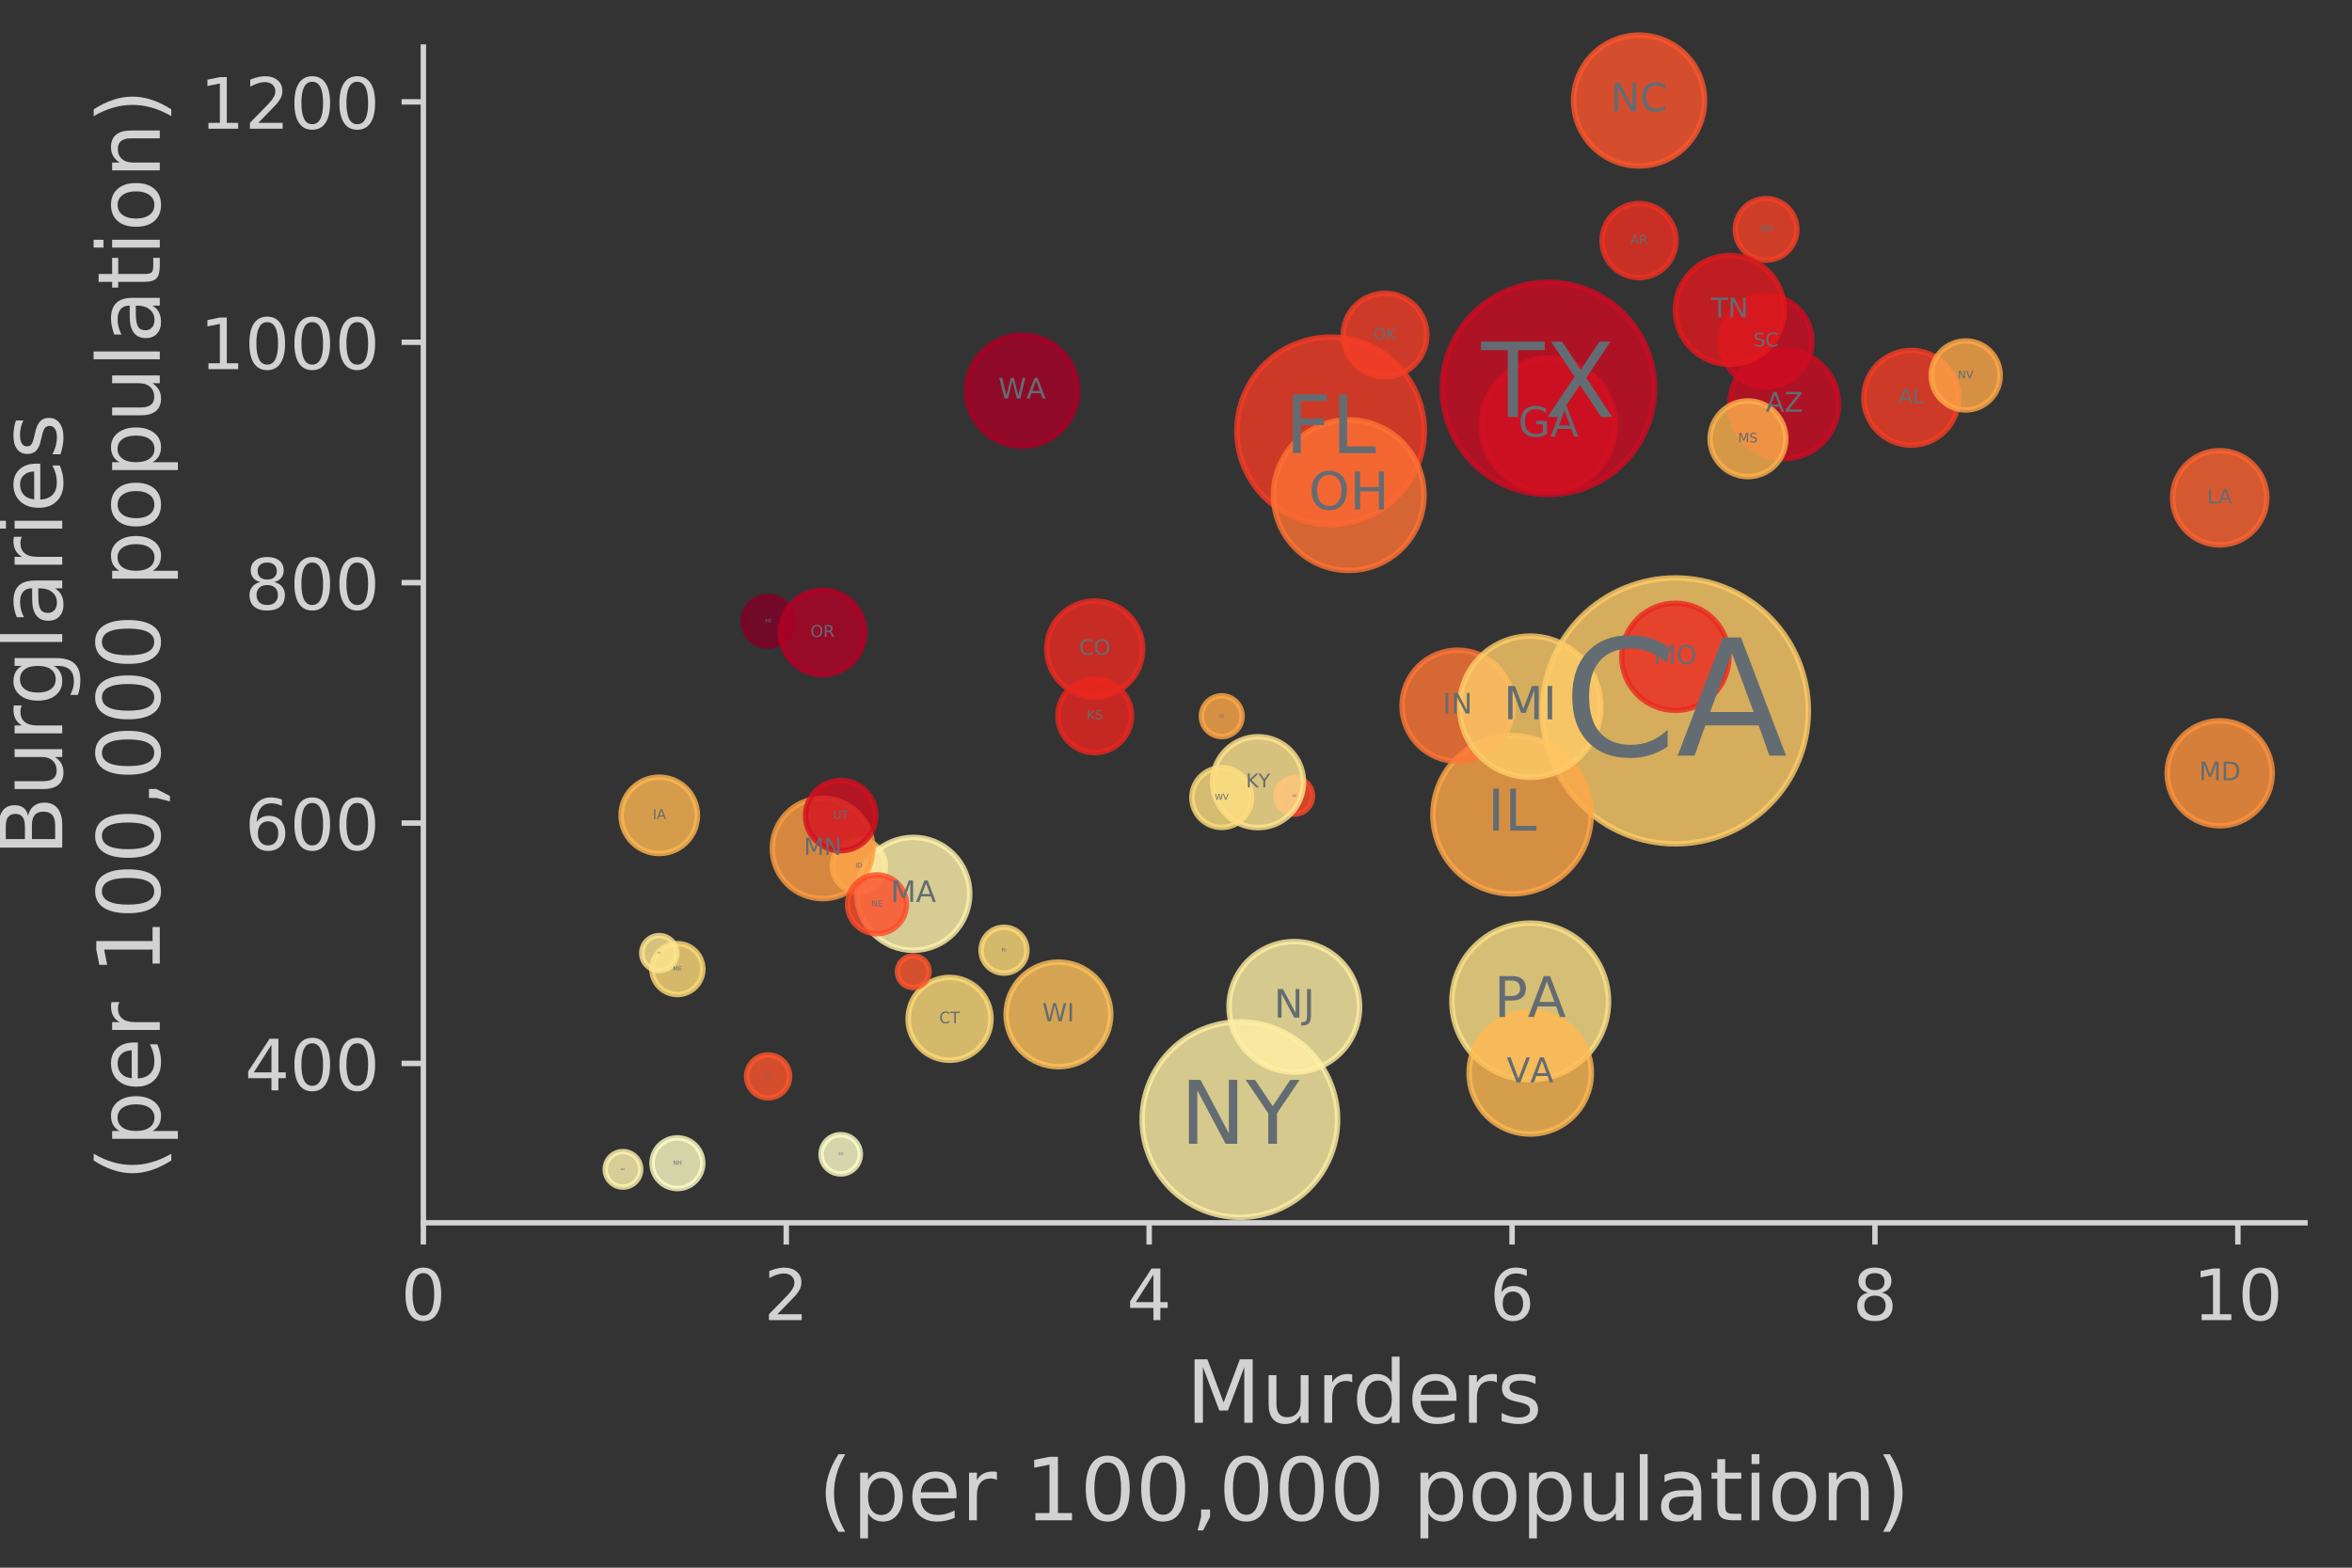 <?xml version="1.0" encoding="utf-8" standalone="no"?>
<!DOCTYPE svg PUBLIC "-//W3C//DTD SVG 1.1//EN"
  "http://www.w3.org/Graphics/SVG/1.1/DTD/svg11.dtd">
<!-- Created with matplotlib (http://matplotlib.org/) -->
<svg height="288pt" version="1.1" viewBox="0 0 432 288" width="432pt" xmlns="http://www.w3.org/2000/svg" xmlns:xlink="http://www.w3.org/1999/xlink">
 <rect x="0" y="0" width="432" height="288" fill="#333333" stroke="none"/>
 <defs>
  <style type="text/css">
*{stroke-linecap:butt;stroke-linejoin:round;}
  </style>
 </defs>
 <g id="figure_1">
  <g id="patch_1">
   <path d="M 0 288 
L 432 288 
L 432 0 
L 0 0 
z
" style="fill:none;"/>
  </g>
  <g id="axes_1">
   <g id="patch_2">
    <path d="M 77.76 224.64 
L 423.36 224.64 
L 423.36 8.64 
L 77.76 8.64 
z
" style="fill:none;"/>
   </g>
   <g id="PathCollection_1">
    <path d="M 351.047 81.781 
C 353.355 81.781 355.569 80.864 357.201 79.232 
C 358.833 77.6 359.75 75.386 359.75 73.078 
C 359.75 70.77 358.833 68.556 357.201 66.924 
C 355.569 65.291 353.355 64.374 351.047 64.374 
C 348.738 64.374 346.524 65.291 344.892 66.924 
C 343.26 68.556 342.343 70.77 342.343 73.078 
C 342.343 75.386 343.26 77.6 344.892 79.232 
C 346.524 80.864 348.738 81.781 351.047 81.781 
z
" style="fill:#f43d25;fill-opacity:0.8;stroke:#f43d25;stroke-opacity:0.8;"/>
    <path d="M 237.733 149.574 
C 238.618 149.574 239.468 149.222 240.095 148.596 
C 240.721 147.969 241.073 147.119 241.073 146.234 
C 241.073 145.348 240.721 144.498 240.095 143.872 
C 239.468 143.245 238.618 142.893 237.733 142.893 
C 236.847 142.893 235.997 143.245 235.371 143.872 
C 234.744 144.498 234.392 145.348 234.392 146.234 
C 234.392 147.119 234.744 147.969 235.371 148.596 
C 235.997 149.222 236.847 149.574 237.733 149.574 
z
" style="fill:#f94828;fill-opacity:0.8;stroke:#f94828;stroke-opacity:0.8;"/>
    <path d="M 327.717 84.249 
C 330.364 84.249 332.902 83.198 334.773 81.326 
C 336.645 79.455 337.696 76.917 337.696 74.27 
C 337.696 71.624 336.645 69.085 334.773 67.214 
C 332.902 65.343 330.364 64.291 327.717 64.291 
C 325.071 64.291 322.532 65.343 320.661 67.214 
C 318.79 69.085 317.738 71.624 317.738 74.27 
C 317.738 76.917 318.79 79.455 320.661 81.326 
C 322.532 83.198 325.071 84.249 327.717 84.249 
z
" style="fill:#cb0a22;fill-opacity:0.8;stroke:#cb0a22;stroke-opacity:0.8;"/>
    <path d="M 301.055 50.998 
C 302.859 50.998 304.589 50.281 305.865 49.005 
C 307.141 47.73 307.857 45.999 307.857 44.195 
C 307.857 42.391 307.141 40.661 305.865 39.385 
C 304.589 38.11 302.859 37.393 301.055 37.393 
C 299.251 37.393 297.521 38.11 296.245 39.385 
C 294.97 40.661 294.253 42.391 294.253 44.195 
C 294.253 45.999 294.97 47.73 296.245 49.005 
C 297.521 50.281 299.251 50.998 301.055 50.998 
z
" style="fill:#ed3022;fill-opacity:0.8;stroke:#ed3022;stroke-opacity:0.8;"/>
    <path d="M 307.721 155.025 
C 314.198 155.025 320.411 152.451 324.992 147.871 
C 329.572 143.291 332.146 137.078 332.146 130.6 
C 332.146 124.122 329.572 117.909 324.992 113.329 
C 320.411 108.748 314.198 106.175 307.721 106.175 
C 301.243 106.175 295.03 108.748 290.449 113.329 
C 285.869 117.909 283.295 124.122 283.295 130.6 
C 283.295 137.078 285.869 143.291 290.449 147.871 
C 295.03 152.451 301.243 155.025 307.721 155.025 
z
" style="fill:#fecc68;fill-opacity:0.8;stroke:#fecc68;stroke-opacity:0.8;"/>
    <path d="M 201.072 128.042 
C 203.41 128.042 205.652 127.113 207.304 125.46 
C 208.957 123.807 209.886 121.565 209.886 119.228 
C 209.886 116.891 208.957 114.649 207.304 112.996 
C 205.652 111.343 203.41 110.414 201.072 110.414 
C 198.735 110.414 196.493 111.343 194.84 112.996 
C 193.187 114.649 192.259 116.891 192.259 119.228 
C 192.259 121.565 193.187 123.807 194.84 125.46 
C 196.493 127.113 198.735 128.042 201.072 128.042 
z
" style="fill:#eb2b21;fill-opacity:0.8;stroke:#eb2b21;stroke-opacity:0.8;"/>
    <path d="M 174.41 194.785 
C 176.429 194.785 178.366 193.983 179.793 192.556 
C 181.221 191.128 182.023 189.192 182.023 187.173 
C 182.023 185.154 181.221 183.217 179.793 181.789 
C 178.366 180.362 176.429 179.56 174.41 179.56 
C 172.391 179.56 170.455 180.362 169.027 181.789 
C 167.599 183.217 166.797 185.154 166.797 187.173 
C 166.797 189.192 167.599 191.128 169.027 192.556 
C 170.455 193.983 172.391 194.785 174.41 194.785 
z
" style="fill:#feda78;fill-opacity:0.8;stroke:#feda78;stroke-opacity:0.8;"/>
    <path d="M 224.402 135.313 
C 225.394 135.313 226.346 134.919 227.047 134.217 
C 227.749 133.516 228.143 132.564 228.143 131.572 
C 228.143 130.579 227.749 129.628 227.047 128.926 
C 226.346 128.224 225.394 127.83 224.402 127.83 
C 223.409 127.83 222.458 128.224 221.756 128.926 
C 221.054 129.628 220.66 130.579 220.66 131.572 
C 220.66 132.564 221.054 133.516 221.756 134.217 
C 222.458 134.919 223.409 135.313 224.402 135.313 
z
" style="fill:#fea848;fill-opacity:0.8;stroke:#fea848;stroke-opacity:0.8;"/>
    <path d="M 244.398 96.366 
C 248.964 96.366 253.343 94.552 256.572 91.324 
C 259.8 88.095 261.614 83.716 261.614 79.15 
C 261.614 74.584 259.8 70.205 256.572 66.977 
C 253.343 63.748 248.964 61.934 244.398 61.934 
C 239.832 61.934 235.453 63.748 232.224 66.977 
C 228.996 70.205 227.182 74.584 227.182 79.15 
C 227.182 83.716 228.996 88.095 232.224 91.324 
C 235.453 94.552 239.832 96.366 244.398 96.366 
z
" style="fill:#f33b25;fill-opacity:0.8;stroke:#f33b25;stroke-opacity:0.8;"/>
    <path d="M 284.391 90.426 
C 287.657 90.426 290.789 89.129 293.098 86.819 
C 295.407 84.51 296.705 81.378 296.705 78.112 
C 296.705 74.847 295.407 71.715 293.098 69.405 
C 290.789 67.096 287.657 65.799 284.391 65.799 
C 281.126 65.799 277.993 67.096 275.684 69.405 
C 273.375 71.715 272.078 74.847 272.078 78.112 
C 272.078 81.378 273.375 84.51 275.684 86.819 
C 277.993 89.129 281.126 90.426 284.391 90.426 
z
" style="fill:#e92720;fill-opacity:0.8;stroke:#e92720;stroke-opacity:0.8;"/>
    <path d="M 141.082 118.721 
C 142.301 118.721 143.469 118.237 144.331 117.375 
C 145.192 116.514 145.676 115.345 145.676 114.127 
C 145.676 112.909 145.192 111.74 144.331 110.879 
C 143.469 110.018 142.301 109.534 141.082 109.534 
C 139.864 109.534 138.696 110.018 137.834 110.879 
C 136.973 111.74 136.489 112.909 136.489 114.127 
C 136.489 115.345 136.973 116.514 137.834 117.375 
C 138.696 118.237 139.864 118.721 141.082 118.721 
z
" style="fill:#800026;fill-opacity:0.8;stroke:#800026;stroke-opacity:0.8;"/>
    <path d="M 157.746 163.938 
C 159.039 163.938 160.279 163.424 161.193 162.51 
C 162.108 161.596 162.621 160.356 162.621 159.063 
C 162.621 157.77 162.108 156.53 161.193 155.616 
C 160.279 154.702 159.039 154.188 157.746 154.188 
C 156.453 154.188 155.213 154.702 154.299 155.616 
C 153.385 156.53 152.871 157.77 152.871 159.063 
C 152.871 160.356 153.385 161.596 154.299 162.51 
C 155.213 163.424 156.453 163.938 157.746 163.938 
z
" style="fill:#feca66;fill-opacity:0.8;stroke:#feca66;stroke-opacity:0.8;"/>
    <path d="M 277.726 164.212 
C 281.58 164.212 285.277 162.681 288.003 159.955 
C 290.728 157.23 292.26 153.533 292.26 149.678 
C 292.26 145.824 290.728 142.127 288.003 139.401 
C 285.277 136.676 281.58 135.144 277.726 135.144 
C 273.871 135.144 270.174 136.676 267.449 139.401 
C 264.723 142.127 263.192 145.824 263.192 149.678 
C 263.192 153.533 264.723 157.23 267.449 159.955 
C 270.174 162.681 273.871 164.212 277.726 164.212 
z
" style="fill:#fea647;fill-opacity:0.8;stroke:#fea647;stroke-opacity:0.8;"/>
    <path d="M 267.727 139.859 
C 270.435 139.859 273.032 138.784 274.946 136.869 
C 276.861 134.955 277.936 132.358 277.936 129.65 
C 277.936 126.943 276.861 124.346 274.946 122.432 
C 273.032 120.517 270.435 119.442 267.727 119.442 
C 265.02 119.442 262.423 120.517 260.509 122.432 
C 258.594 124.346 257.519 126.943 257.519 129.65 
C 257.519 132.358 258.594 134.955 260.509 136.869 
C 262.423 138.784 265.02 139.859 267.727 139.859 
z
" style="fill:#fd7636;fill-opacity:0.8;stroke:#fd7636;stroke-opacity:0.8;"/>
    <path d="M 121.086 156.8 
C 122.945 156.8 124.729 156.061 126.044 154.746 
C 127.358 153.432 128.097 151.648 128.097 149.789 
C 128.097 147.929 127.358 146.146 126.044 144.831 
C 124.729 143.516 122.945 142.777 121.086 142.777 
C 119.227 142.777 117.443 143.516 116.128 144.831 
C 114.813 146.146 114.075 147.929 114.075 149.789 
C 114.075 151.648 114.813 153.432 116.128 154.746 
C 117.443 156.061 119.227 156.8 121.086 156.8 
z
" style="fill:#feb852;fill-opacity:0.8;stroke:#feb852;stroke-opacity:0.8;"/>
    <path d="M 201.072 138.265 
C 202.865 138.265 204.585 137.553 205.852 136.285 
C 207.12 135.018 207.832 133.298 207.832 131.505 
C 207.832 129.713 207.12 127.993 205.852 126.725 
C 204.585 125.458 202.865 124.745 201.072 124.745 
C 199.279 124.745 197.56 125.458 196.292 126.725 
C 195.025 127.993 194.312 129.713 194.312 131.505 
C 194.312 133.298 195.025 135.018 196.292 136.285 
C 197.56 137.553 199.279 138.265 201.072 138.265 
z
" style="fill:#e9261f;fill-opacity:0.8;stroke:#e9261f;stroke-opacity:0.8;"/>
    <path d="M 231.067 152.043 
C 233.281 152.043 235.405 151.163 236.971 149.598 
C 238.536 148.032 239.416 145.908 239.416 143.694 
C 239.416 141.48 238.536 139.356 236.971 137.791 
C 235.405 136.225 233.281 135.345 231.067 135.345 
C 228.853 135.345 226.729 136.225 225.163 137.791 
C 223.598 139.356 222.718 141.48 222.718 143.694 
C 222.718 145.908 223.598 148.032 225.163 149.598 
C 226.729 151.163 228.853 152.043 231.067 152.043 
z
" style="fill:#ffe590;fill-opacity:0.8;stroke:#ffe590;stroke-opacity:0.8;"/>
    <path d="M 407.703 100.108 
C 410 100.108 412.202 99.195 413.826 97.572 
C 415.449 95.948 416.361 93.746 416.361 91.45 
C 416.361 89.153 415.449 86.951 413.826 85.327 
C 412.202 83.704 410 82.792 407.703 82.792 
C 405.407 82.792 403.205 83.704 401.581 85.327 
C 399.958 86.951 399.045 89.153 399.045 91.45 
C 399.045 93.746 399.958 95.948 401.581 97.572 
C 403.205 99.195 405.407 100.108 407.703 100.108 
z
" style="fill:#fc6330;fill-opacity:0.8;stroke:#fc6330;stroke-opacity:0.8;"/>
    <path d="M 124.419 182.706 
C 125.659 182.706 126.848 182.214 127.725 181.337 
C 128.602 180.46 129.094 179.271 129.094 178.031 
C 129.094 176.791 128.602 175.602 127.725 174.725 
C 126.848 173.848 125.659 173.355 124.419 173.355 
C 123.179 173.355 121.989 173.848 121.113 174.725 
C 120.236 175.602 119.743 176.791 119.743 178.031 
C 119.743 179.271 120.236 180.46 121.113 181.337 
C 121.989 182.214 123.179 182.706 124.419 182.706 
z
" style="fill:#fed977;fill-opacity:0.8;stroke:#fed977;stroke-opacity:0.8;"/>
    <path d="M 407.703 151.706 
C 410.262 151.706 412.715 150.69 414.524 148.881 
C 416.333 147.072 417.349 144.618 417.349 142.06 
C 417.349 139.502 416.333 137.048 414.524 135.24 
C 412.715 133.431 410.262 132.414 407.703 132.414 
C 405.145 132.414 402.692 133.431 400.883 135.24 
C 399.074 137.048 398.058 139.502 398.058 142.06 
C 398.058 144.618 399.074 147.072 400.883 148.881 
C 402.692 150.69 405.145 151.706 407.703 151.706 
z
" style="fill:#fd923e;fill-opacity:0.8;stroke:#fd923e;stroke-opacity:0.8;"/>
    <path d="M 167.745 174.579 
C 170.495 174.579 173.133 173.486 175.078 171.541 
C 177.023 169.596 178.115 166.958 178.115 164.208 
C 178.115 161.458 177.023 158.819 175.078 156.875 
C 173.133 154.93 170.495 153.837 167.745 153.837 
C 164.994 153.837 162.356 154.93 160.411 156.875 
C 158.467 158.819 157.374 161.458 157.374 164.208 
C 157.374 166.958 158.467 169.596 160.411 171.541 
C 162.356 173.486 164.994 174.579 167.745 174.579 
z
" style="fill:#fff2ac;fill-opacity:0.8;stroke:#fff2ac;stroke-opacity:0.8;"/>
    <path d="M 281.058 142.795 
C 284.498 142.795 287.797 141.429 290.228 138.997 
C 292.66 136.565 294.027 133.266 294.027 129.827 
C 294.027 126.388 292.66 123.089 290.228 120.657 
C 287.797 118.225 284.498 116.859 281.058 116.859 
C 277.619 116.859 274.32 118.225 271.889 120.657 
C 269.457 123.089 268.09 126.388 268.09 129.827 
C 268.09 133.266 269.457 136.565 271.889 138.997 
C 274.32 141.429 277.619 142.795 281.058 142.795 
z
" style="fill:#fecc68;fill-opacity:0.8;stroke:#fecc68;stroke-opacity:0.8;"/>
    <path d="M 151.081 165.087 
C 153.527 165.087 155.874 164.115 157.604 162.384 
C 159.334 160.654 160.306 158.308 160.306 155.861 
C 160.306 153.414 159.334 151.068 157.604 149.338 
C 155.874 147.608 153.527 146.636 151.081 146.636 
C 148.634 146.636 146.287 147.608 144.557 149.338 
C 142.827 151.068 141.855 153.414 141.855 155.861 
C 141.855 158.308 142.827 160.654 144.557 162.384 
C 146.287 164.115 148.634 165.087 151.081 165.087 
z
" style="fill:#fd9c42;fill-opacity:0.8;stroke:#fd9c42;stroke-opacity:0.8;"/>
    <path d="M 321.052 87.56 
C 322.895 87.56 324.664 86.827 325.968 85.524 
C 327.271 84.22 328.004 82.451 328.004 80.608 
C 328.004 78.764 327.271 76.995 325.968 75.692 
C 324.664 74.388 322.895 73.655 321.052 73.655 
C 319.208 73.655 317.439 74.388 316.136 75.692 
C 314.832 76.995 314.099 78.764 314.099 80.608 
C 314.099 82.451 314.832 84.22 316.136 85.524 
C 317.439 86.827 319.208 87.56 321.052 87.56 
z
" style="fill:#feb24c;fill-opacity:0.8;stroke:#feb24c;stroke-opacity:0.8;"/>
    <path d="M 307.721 130.501 
C 310.33 130.501 312.832 129.464 314.677 127.619 
C 316.522 125.775 317.558 123.272 317.558 120.663 
C 317.558 118.054 316.522 115.552 314.677 113.707 
C 312.832 111.862 310.33 110.826 307.721 110.826 
C 305.112 110.826 302.609 111.862 300.764 113.707 
C 298.92 115.552 297.883 118.054 297.883 120.663 
C 297.883 123.272 298.92 125.775 300.764 127.619 
C 302.609 129.464 305.112 130.501 307.721 130.501 
z
" style="fill:#ea2920;fill-opacity:0.8;stroke:#ea2920;stroke-opacity:0.8;"/>
    <path d="M 141.082 201.697 
C 142.129 201.697 143.133 201.281 143.874 200.541 
C 144.614 199.8 145.03 198.796 145.03 197.75 
C 145.03 196.703 144.614 195.699 143.874 194.958 
C 143.133 194.218 142.129 193.802 141.082 193.802 
C 140.036 193.802 139.032 194.218 138.291 194.958 
C 137.551 195.699 137.135 196.703 137.135 197.75 
C 137.135 198.796 137.551 199.8 138.291 200.541 
C 139.032 201.281 140.036 201.697 141.082 201.697 
z
" style="fill:#fc552c;fill-opacity:0.8;stroke:#fc552c;stroke-opacity:0.8;"/>
    <path d="M 161.079 171.532 
C 162.512 171.532 163.886 170.963 164.9 169.95 
C 165.913 168.936 166.482 167.562 166.482 166.129 
C 166.482 164.696 165.913 163.322 164.9 162.308 
C 163.886 161.295 162.512 160.726 161.079 160.726 
C 159.646 160.726 158.272 161.295 157.258 162.308 
C 156.245 163.322 155.676 164.696 155.676 166.129 
C 155.676 167.562 156.245 168.936 157.258 169.95 
C 158.272 170.963 159.646 171.532 161.079 171.532 
z
" style="fill:#fc4d2a;fill-opacity:0.8;stroke:#fc4d2a;stroke-opacity:0.8;"/>
    <path d="M 361.045 75.307 
C 362.725 75.307 364.337 74.639 365.525 73.451 
C 366.713 72.263 367.381 70.651 367.381 68.971 
C 367.381 67.29 366.713 65.679 365.525 64.49 
C 364.337 63.302 362.725 62.635 361.045 62.635 
C 359.364 62.635 357.753 63.302 356.564 64.49 
C 355.376 65.679 354.709 67.29 354.709 68.971 
C 354.709 70.651 355.376 72.263 356.564 73.451 
C 357.753 74.639 359.364 75.307 361.045 75.307 
z
" style="fill:#fea747;fill-opacity:0.8;stroke:#fea747;stroke-opacity:0.8;"/>
    <path d="M 124.419 218.35 
C 125.654 218.35 126.838 217.859 127.712 216.986 
C 128.585 216.112 129.076 214.927 129.076 213.692 
C 129.076 212.457 128.585 211.273 127.712 210.399 
C 126.838 209.526 125.654 209.035 124.419 209.035 
C 123.184 209.035 121.999 209.526 121.125 210.399 
C 120.252 211.273 119.761 212.457 119.761 213.692 
C 119.761 214.927 120.252 216.112 121.125 216.986 
C 121.999 217.859 123.184 218.35 124.419 218.35 
z
" style="fill:#fffdc6;fill-opacity:0.8;stroke:#fffdc6;stroke-opacity:0.8;"/>
    <path d="M 237.733 196.952 
C 240.912 196.952 243.961 195.689 246.209 193.441 
C 248.457 191.193 249.72 188.143 249.72 184.964 
C 249.72 181.785 248.457 178.736 246.209 176.488 
C 243.961 174.24 240.912 172.977 237.733 172.977 
C 234.553 172.977 231.504 174.24 229.256 176.488 
C 227.008 178.736 225.745 181.785 225.745 184.964 
C 225.745 188.143 227.008 191.193 229.256 193.441 
C 231.504 195.689 234.553 196.952 237.733 196.952 
z
" style="fill:#ffefa4;fill-opacity:0.8;stroke:#ffefa4;stroke-opacity:0.8;"/>
    <path d="M 324.384 47.794 
C 325.883 47.794 327.321 47.198 328.381 46.138 
C 329.441 45.078 330.036 43.641 330.036 42.142 
C 330.036 40.643 329.441 39.205 328.381 38.145 
C 327.321 37.086 325.883 36.49 324.384 36.49 
C 322.886 36.49 321.448 37.086 320.388 38.145 
C 319.328 39.205 318.733 40.643 318.733 42.142 
C 318.733 43.641 319.328 45.078 320.388 46.138 
C 321.448 47.198 322.886 47.794 324.384 47.794 
z
" style="fill:#f54026;fill-opacity:0.8;stroke:#f54026;stroke-opacity:0.8;"/>
    <path d="M 227.734 223.626 
C 232.495 223.626 237.06 221.735 240.426 218.369 
C 243.792 215.003 245.684 210.437 245.684 205.677 
C 245.684 200.917 243.792 196.351 240.426 192.985 
C 237.06 189.619 232.495 187.727 227.734 187.727 
C 222.974 187.727 218.408 189.619 215.042 192.985 
C 211.676 196.351 209.785 200.917 209.785 205.677 
C 209.785 210.437 211.676 215.003 215.042 218.369 
C 218.408 221.735 222.974 223.626 227.734 223.626 
z
" style="fill:#ffefa4;fill-opacity:0.8;stroke:#ffefa4;stroke-opacity:0.8;"/>
    <path d="M 301.055 30.491 
C 304.243 30.491 307.301 29.224 309.555 26.97 
C 311.809 24.716 313.076 21.658 313.076 18.47 
C 313.076 15.283 311.809 12.225 309.555 9.971 
C 307.301 7.717 304.243 6.45 301.055 6.45 
C 297.867 6.45 294.809 7.717 292.555 9.971 
C 290.301 12.225 289.035 15.283 289.035 18.47 
C 289.035 21.658 290.301 24.716 292.555 26.97 
C 294.809 29.224 297.867 30.491 301.055 30.491 
z
" style="fill:#fc552c;fill-opacity:0.8;stroke:#fc552c;stroke-opacity:0.8;"/>
    <path d="M 114.42 218.073 
C 115.283 218.073 116.111 217.73 116.721 217.12 
C 117.332 216.509 117.675 215.681 117.675 214.818 
C 117.675 213.955 117.332 213.128 116.721 212.517 
C 116.111 211.907 115.283 211.564 114.42 211.564 
C 113.557 211.564 112.73 211.907 112.119 212.517 
C 111.509 213.128 111.166 213.955 111.166 214.818 
C 111.166 215.681 111.509 216.509 112.119 217.12 
C 112.73 217.73 113.557 218.073 114.42 218.073 
z
" style="fill:#fff4b0;fill-opacity:0.8;stroke:#fff4b0;stroke-opacity:0.8;"/>
    <path d="M 247.731 104.793 
C 251.398 104.793 254.916 103.336 257.51 100.743 
C 260.103 98.149 261.56 94.631 261.56 90.964 
C 261.56 87.296 260.103 83.778 257.51 81.185 
C 254.916 78.591 251.398 77.134 247.731 77.134 
C 244.063 77.134 240.545 78.591 237.952 81.185 
C 235.359 83.778 233.901 87.296 233.901 90.964 
C 233.901 94.631 235.359 98.149 237.952 100.743 
C 240.545 103.336 244.063 104.793 247.731 104.793 
z
" style="fill:#fd7234;fill-opacity:0.8;stroke:#fd7234;stroke-opacity:0.8;"/>
    <path d="M 254.396 69.225 
C 256.431 69.225 258.383 68.416 259.822 66.977 
C 261.261 65.538 262.07 63.586 262.07 61.551 
C 262.07 59.516 261.261 57.564 259.822 56.125 
C 258.383 54.687 256.431 53.878 254.396 53.878 
C 252.361 53.878 250.41 54.687 248.971 56.125 
C 247.532 57.564 246.723 59.516 246.723 61.551 
C 246.723 63.586 247.532 65.538 248.971 66.977 
C 250.41 68.416 252.361 69.225 254.396 69.225 
z
" style="fill:#f43e26;fill-opacity:0.8;stroke:#f43e26;stroke-opacity:0.8;"/>
    <path d="M 151.081 123.946 
C 153.14 123.946 155.115 123.128 156.572 121.672 
C 158.028 120.215 158.846 118.24 158.846 116.181 
C 158.846 114.121 158.028 112.146 156.572 110.69 
C 155.115 109.234 153.14 108.416 151.081 108.416 
C 149.021 108.416 147.046 109.234 145.59 110.69 
C 144.134 112.146 143.316 114.121 143.316 116.181 
C 143.316 118.24 144.134 120.215 145.59 121.672 
C 147.046 123.128 149.021 123.946 151.081 123.946 
z
" style="fill:#b00026;fill-opacity:0.8;stroke:#b00026;stroke-opacity:0.8;"/>
    <path d="M 281.058 198.357 
C 284.874 198.357 288.533 196.841 291.231 194.143 
C 293.929 191.446 295.445 187.786 295.445 183.971 
C 295.445 180.155 293.929 176.496 291.231 173.798 
C 288.533 171.1 284.874 169.584 281.058 169.584 
C 277.243 169.584 273.584 171.1 270.886 173.798 
C 268.188 176.496 266.672 180.155 266.672 183.971 
C 266.672 187.786 268.188 191.446 270.886 194.143 
C 273.584 196.841 277.243 198.357 281.058 198.357 
z
" style="fill:#fee288;fill-opacity:0.8;stroke:#fee288;stroke-opacity:0.8;"/>
    <path d="M 184.408 178.777 
C 185.526 178.777 186.597 178.333 187.387 177.543 
C 188.178 176.753 188.621 175.681 188.621 174.564 
C 188.621 173.447 188.178 172.375 187.387 171.585 
C 186.597 170.795 185.526 170.351 184.408 170.351 
C 183.291 170.351 182.219 170.795 181.429 171.585 
C 180.639 172.375 180.195 173.447 180.195 174.564 
C 180.195 175.681 180.639 176.753 181.429 177.543 
C 182.219 178.333 183.291 178.777 184.408 178.777 
z
" style="fill:#fedb7a;fill-opacity:0.8;stroke:#fedb7a;stroke-opacity:0.8;"/>
    <path d="M 324.384 71.1 
C 326.618 71.1 328.761 70.212 330.34 68.633 
C 331.919 67.054 332.807 64.911 332.807 62.677 
C 332.807 60.444 331.919 58.301 330.34 56.722 
C 328.761 55.143 326.618 54.255 324.384 54.255 
C 322.151 54.255 320.008 55.143 318.429 56.722 
C 316.849 58.301 315.962 60.444 315.962 62.677 
C 315.962 64.911 316.849 67.054 318.429 68.633 
C 320.008 70.212 322.151 71.1 324.384 71.1 
z
" style="fill:#ce0c22;fill-opacity:0.8;stroke:#ce0c22;stroke-opacity:0.8;"/>
    <path d="M 154.414 215.664 
C 155.37 215.664 156.287 215.284 156.963 214.608 
C 157.639 213.932 158.019 213.015 158.019 212.058 
C 158.019 211.102 157.639 210.185 156.963 209.509 
C 156.287 208.832 155.37 208.453 154.414 208.453 
C 153.457 208.453 152.54 208.832 151.864 209.509 
C 151.188 210.185 150.808 211.102 150.808 212.058 
C 150.808 213.015 151.188 213.932 151.864 214.608 
C 152.54 215.284 153.457 215.664 154.414 215.664 
z
" style="fill:#ffffcc;fill-opacity:0.8;stroke:#ffffcc;stroke-opacity:0.8;"/>
    <path d="M 317.719 66.933 
C 320.37 66.933 322.913 65.879 324.787 64.005 
C 326.662 62.13 327.715 59.587 327.715 56.936 
C 327.715 54.285 326.662 51.742 324.787 49.868 
C 322.913 47.993 320.37 46.94 317.719 46.94 
C 315.068 46.94 312.525 47.993 310.65 49.868 
C 308.776 51.742 307.722 54.285 307.722 56.936 
C 307.722 59.587 308.776 62.13 310.65 64.005 
C 312.525 65.879 315.068 66.933 317.719 66.933 
z
" style="fill:#e1191d;fill-opacity:0.8;stroke:#e1191d;stroke-opacity:0.8;"/>
    <path d="M 284.391 90.85 
C 289.561 90.85 294.52 88.796 298.176 85.14 
C 301.832 81.484 303.886 76.525 303.886 71.355 
C 303.886 66.186 301.832 61.227 298.176 57.571 
C 294.52 53.915 289.561 51.861 284.391 51.861 
C 279.221 51.861 274.262 53.915 270.607 57.571 
C 266.951 61.227 264.897 66.186 264.897 71.355 
C 264.897 76.525 266.951 81.484 270.607 85.14 
C 274.262 88.796 279.221 90.85 284.391 90.85 
z
" style="fill:#cd0b22;fill-opacity:0.8;stroke:#cd0b22;stroke-opacity:0.8;"/>
    <path d="M 154.414 156.287 
C 156.125 156.287 157.767 155.607 158.978 154.397 
C 160.188 153.186 160.868 151.545 160.868 149.833 
C 160.868 148.121 160.188 146.479 158.978 145.269 
C 157.767 144.058 156.125 143.378 154.414 143.378 
C 152.702 143.378 151.06 144.058 149.85 145.269 
C 148.639 146.479 147.959 148.121 147.959 149.833 
C 147.959 151.545 148.639 153.186 149.85 154.397 
C 151.06 155.607 152.702 156.287 154.414 156.287 
z
" style="fill:#d30f20;fill-opacity:0.8;stroke:#d30f20;stroke-opacity:0.8;"/>
    <path d="M 121.086 178.305 
C 121.938 178.305 122.755 177.967 123.357 177.365 
C 123.959 176.763 124.297 175.946 124.297 175.094 
C 124.297 174.242 123.959 173.425 123.357 172.823 
C 122.755 172.221 121.938 171.883 121.086 171.883 
C 120.234 171.883 119.417 172.221 118.815 172.823 
C 118.213 173.425 117.874 174.242 117.874 175.094 
C 117.874 175.946 118.213 176.763 118.815 177.365 
C 119.417 177.967 120.234 178.305 121.086 178.305 
z
" style="fill:#ffe590;fill-opacity:0.8;stroke:#ffe590;stroke-opacity:0.8;"/>
    <path d="M 281.058 208.337 
C 284.036 208.337 286.892 207.154 288.998 205.048 
C 291.103 202.943 292.286 200.087 292.286 197.109 
C 292.286 194.132 291.103 191.275 288.998 189.17 
C 286.892 187.064 284.036 185.881 281.058 185.881 
C 278.081 185.881 275.225 187.064 273.119 189.17 
C 271.014 191.275 269.831 194.132 269.831 197.109 
C 269.831 200.087 271.014 202.943 273.119 205.048 
C 275.225 207.154 278.081 208.337 281.058 208.337 
z
" style="fill:#feb953;fill-opacity:0.8;stroke:#feb953;stroke-opacity:0.8;"/>
    <path d="M 187.741 81.99 
C 190.45 81.99 193.049 80.914 194.965 78.998 
C 196.88 77.083 197.957 74.484 197.957 71.775 
C 197.957 69.066 196.88 66.467 194.965 64.552 
C 193.049 62.636 190.45 61.56 187.741 61.56 
C 185.032 61.56 182.433 62.636 180.518 64.552 
C 178.602 66.467 177.526 69.066 177.526 71.775 
C 177.526 74.484 178.602 77.083 180.518 78.998 
C 182.433 80.914 185.032 81.99 187.741 81.99 
z
" style="fill:#a60026;fill-opacity:0.8;stroke:#a60026;stroke-opacity:0.8;"/>
    <path d="M 224.402 152.004 
C 225.856 152.004 227.25 151.426 228.279 150.398 
C 229.307 149.37 229.885 147.975 229.885 146.521 
C 229.885 145.066 229.307 143.672 228.279 142.643 
C 227.25 141.615 225.856 141.037 224.402 141.037 
C 222.947 141.037 221.553 141.615 220.524 142.643 
C 219.496 143.672 218.918 145.066 218.918 146.521 
C 218.918 147.975 219.496 149.37 220.524 150.398 
C 221.553 151.426 222.947 152.004 224.402 152.004 
z
" style="fill:#fedd7e;fill-opacity:0.8;stroke:#fedd7e;stroke-opacity:0.8;"/>
    <path d="M 194.407 195.966 
C 196.955 195.966 199.4 194.953 201.202 193.151 
C 203.004 191.349 204.017 188.904 204.017 186.356 
C 204.017 183.807 203.004 181.362 201.202 179.56 
C 199.4 177.758 196.955 176.745 194.407 176.745 
C 191.858 176.745 189.413 177.758 187.611 179.56 
C 185.809 181.362 184.796 183.807 184.796 186.356 
C 184.796 188.904 185.809 191.349 187.611 193.151 
C 189.413 194.953 191.858 195.966 194.407 195.966 
z
" style="fill:#fec05b;fill-opacity:0.8;stroke:#fec05b;stroke-opacity:0.8;"/>
    <path d="M 167.745 181.421 
C 168.515 181.421 169.254 181.115 169.799 180.571 
C 170.343 180.026 170.649 179.287 170.649 178.517 
C 170.649 177.746 170.343 177.007 169.799 176.463 
C 169.254 175.918 168.515 175.612 167.745 175.612 
C 166.974 175.612 166.235 175.918 165.691 176.463 
C 165.146 177.007 164.84 177.746 164.84 178.517 
C 164.84 179.287 165.146 180.026 165.691 180.571 
C 166.235 181.115 166.974 181.421 167.745 181.421 
z
" style="fill:#fc572c;fill-opacity:0.8;stroke:#fc572c;stroke-opacity:0.8;"/>
   </g>
   <g id="matplotlib.axis_1">
    <g id="xtick_1">
     <g id="line2d_1">
      <defs>
       <path d="M 0 0 
L 0 4 
" id="m0090c87d12" style="stroke:#d2d2d2;"/>
      </defs>
      <g>
       <use style="fill:#d2d2d2;stroke:#d2d2d2;" x="77.76" xlink:href="#m0090c87d12" y="224.64"/>
      </g>
     </g>
     <g id="text_1">
      <!-- 0 -->
      <defs>
       <path d="M 31.781 66.406 
Q 24.172 66.406 20.328 58.906 
Q 16.5 51.422 16.5 36.375 
Q 16.5 21.391 20.328 13.891 
Q 24.172 6.391 31.781 6.391 
Q 39.453 6.391 43.281 13.891 
Q 47.125 21.391 47.125 36.375 
Q 47.125 51.422 43.281 58.906 
Q 39.453 66.406 31.781 66.406 
M 31.781 74.219 
Q 44.047 74.219 50.516 64.516 
Q 56.984 54.828 56.984 36.375 
Q 56.984 17.969 50.516 8.266 
Q 44.047 -1.422 31.781 -1.422 
Q 19.531 -1.422 13.062 8.266 
Q 6.594 17.969 6.594 36.375 
Q 6.594 54.828 13.062 64.516 
Q 19.531 74.219 31.781 74.219 
" id="DejaVuSans-30"/>
      </defs>
      <g style="fill:#d2d2d2;" transform="translate(73.624 242.518)scale(0.13 -0.13)">
       <use xlink:href="#DejaVuSans-30"/>
      </g>
     </g>
    </g>
    <g id="xtick_2">
     <g id="line2d_2">
      <g>
       <use style="fill:#d2d2d2;stroke:#d2d2d2;" x="144.415" xlink:href="#m0090c87d12" y="224.64"/>
      </g>
     </g>
     <g id="text_2">
      <!-- 2 -->
      <defs>
       <path d="M 19.188 8.297 
L 53.609 8.297 
L 53.609 0 
L 7.328 0 
L 7.328 8.297 
Q 12.938 14.109 22.625 23.891 
Q 32.328 33.688 34.812 36.531 
Q 39.547 41.844 41.422 45.531 
Q 43.312 49.219 43.312 52.781 
Q 43.312 58.594 39.234 62.25 
Q 35.156 65.922 28.609 65.922 
Q 23.969 65.922 18.812 64.312 
Q 13.672 62.703 7.812 59.422 
L 7.812 69.391 
Q 13.766 71.781 18.938 73 
Q 24.125 74.219 28.422 74.219 
Q 39.75 74.219 46.484 68.547 
Q 53.219 62.891 53.219 53.422 
Q 53.219 48.922 51.531 44.891 
Q 49.859 40.875 45.406 35.406 
Q 44.188 33.984 37.641 27.219 
Q 31.109 20.453 19.188 8.297 
" id="DejaVuSans-32"/>
      </defs>
      <g style="fill:#d2d2d2;" transform="translate(140.28 242.518)scale(0.13 -0.13)">
       <use xlink:href="#DejaVuSans-32"/>
      </g>
     </g>
    </g>
    <g id="xtick_3">
     <g id="line2d_3">
      <g>
       <use style="fill:#d2d2d2;stroke:#d2d2d2;" x="211.07" xlink:href="#m0090c87d12" y="224.64"/>
      </g>
     </g>
     <g id="text_3">
      <!-- 4 -->
      <defs>
       <path d="M 37.797 64.312 
L 12.891 25.391 
L 37.797 25.391 
z
M 35.203 72.906 
L 47.609 72.906 
L 47.609 25.391 
L 58.016 25.391 
L 58.016 17.188 
L 47.609 17.188 
L 47.609 0 
L 37.797 0 
L 37.797 17.188 
L 4.891 17.188 
L 4.891 26.703 
z
" id="DejaVuSans-34"/>
      </defs>
      <g style="fill:#d2d2d2;" transform="translate(206.935 242.518)scale(0.13 -0.13)">
       <use xlink:href="#DejaVuSans-34"/>
      </g>
     </g>
    </g>
    <g id="xtick_4">
     <g id="line2d_4">
      <g>
       <use style="fill:#d2d2d2;stroke:#d2d2d2;" x="277.726" xlink:href="#m0090c87d12" y="224.64"/>
      </g>
     </g>
     <g id="text_4">
      <!-- 6 -->
      <defs>
       <path d="M 33.016 40.375 
Q 26.375 40.375 22.484 35.828 
Q 18.609 31.297 18.609 23.391 
Q 18.609 15.531 22.484 10.953 
Q 26.375 6.391 33.016 6.391 
Q 39.656 6.391 43.531 10.953 
Q 47.406 15.531 47.406 23.391 
Q 47.406 31.297 43.531 35.828 
Q 39.656 40.375 33.016 40.375 
M 52.594 71.297 
L 52.594 62.312 
Q 48.875 64.062 45.094 64.984 
Q 41.312 65.922 37.594 65.922 
Q 27.828 65.922 22.672 59.328 
Q 17.531 52.734 16.797 39.406 
Q 19.672 43.656 24.016 45.922 
Q 28.375 48.188 33.594 48.188 
Q 44.578 48.188 50.953 41.516 
Q 57.328 34.859 57.328 23.391 
Q 57.328 12.156 50.688 5.359 
Q 44.047 -1.422 33.016 -1.422 
Q 20.359 -1.422 13.672 8.266 
Q 6.984 17.969 6.984 36.375 
Q 6.984 53.656 15.188 63.938 
Q 23.391 74.219 37.203 74.219 
Q 40.922 74.219 44.703 73.484 
Q 48.484 72.75 52.594 71.297 
" id="DejaVuSans-36"/>
      </defs>
      <g style="fill:#d2d2d2;" transform="translate(273.59 242.518)scale(0.13 -0.13)">
       <use xlink:href="#DejaVuSans-36"/>
      </g>
     </g>
    </g>
    <g id="xtick_5">
     <g id="line2d_5">
      <g>
       <use style="fill:#d2d2d2;stroke:#d2d2d2;" x="344.381" xlink:href="#m0090c87d12" y="224.64"/>
      </g>
     </g>
     <g id="text_5">
      <!-- 8 -->
      <defs>
       <path d="M 31.781 34.625 
Q 24.75 34.625 20.719 30.859 
Q 16.703 27.094 16.703 20.516 
Q 16.703 13.922 20.719 10.156 
Q 24.75 6.391 31.781 6.391 
Q 38.812 6.391 42.859 10.172 
Q 46.922 13.969 46.922 20.516 
Q 46.922 27.094 42.891 30.859 
Q 38.875 34.625 31.781 34.625 
M 21.922 38.812 
Q 15.578 40.375 12.031 44.719 
Q 8.5 49.078 8.5 55.328 
Q 8.5 64.062 14.719 69.141 
Q 20.953 74.219 31.781 74.219 
Q 42.672 74.219 48.875 69.141 
Q 55.078 64.062 55.078 55.328 
Q 55.078 49.078 51.531 44.719 
Q 48 40.375 41.703 38.812 
Q 48.828 37.156 52.797 32.312 
Q 56.781 27.484 56.781 20.516 
Q 56.781 9.906 50.312 4.234 
Q 43.844 -1.422 31.781 -1.422 
Q 19.734 -1.422 13.25 4.234 
Q 6.781 9.906 6.781 20.516 
Q 6.781 27.484 10.781 32.312 
Q 14.797 37.156 21.922 38.812 
M 18.312 54.391 
Q 18.312 48.734 21.844 45.562 
Q 25.391 42.391 31.781 42.391 
Q 38.141 42.391 41.719 45.562 
Q 45.312 48.734 45.312 54.391 
Q 45.312 60.062 41.719 63.234 
Q 38.141 66.406 31.781 66.406 
Q 25.391 66.406 21.844 63.234 
Q 18.312 60.062 18.312 54.391 
" id="DejaVuSans-38"/>
      </defs>
      <g style="fill:#d2d2d2;" transform="translate(340.245 242.518)scale(0.13 -0.13)">
       <use xlink:href="#DejaVuSans-38"/>
      </g>
     </g>
    </g>
    <g id="xtick_6">
     <g id="line2d_6">
      <g>
       <use style="fill:#d2d2d2;stroke:#d2d2d2;" x="411.036" xlink:href="#m0090c87d12" y="224.64"/>
      </g>
     </g>
     <g id="text_6">
      <!-- 10 -->
      <defs>
       <path d="M 12.406 8.297 
L 28.516 8.297 
L 28.516 63.922 
L 10.984 60.406 
L 10.984 69.391 
L 28.422 72.906 
L 38.281 72.906 
L 38.281 8.297 
L 54.391 8.297 
L 54.391 0 
L 12.406 0 
z
" id="DejaVuSans-31"/>
      </defs>
      <g style="fill:#d2d2d2;" transform="translate(402.765 242.518)scale(0.13 -0.13)">
       <use xlink:href="#DejaVuSans-31"/>
       <use x="63.623" xlink:href="#DejaVuSans-30"/>
      </g>
     </g>
    </g>
    <g id="text_7">
     <!-- Murders -->
     <defs>
      <path d="M 9.812 72.906 
L 24.516 72.906 
L 43.109 23.297 
L 61.812 72.906 
L 76.516 72.906 
L 76.516 0 
L 66.891 0 
L 66.891 64.016 
L 48.094 14.016 
L 38.188 14.016 
L 19.391 64.016 
L 19.391 0 
L 9.812 0 
z
" id="DejaVuSans-4d"/>
      <path d="M 8.5 21.578 
L 8.5 54.688 
L 17.484 54.688 
L 17.484 21.922 
Q 17.484 14.156 20.5 10.266 
Q 23.531 6.391 29.594 6.391 
Q 36.859 6.391 41.078 11.031 
Q 45.312 15.672 45.312 23.688 
L 45.312 54.688 
L 54.297 54.688 
L 54.297 0 
L 45.312 0 
L 45.312 8.406 
Q 42.047 3.422 37.719 1 
Q 33.406 -1.422 27.688 -1.422 
Q 18.266 -1.422 13.375 4.438 
Q 8.5 10.297 8.5 21.578 
M 31.109 56 
z
" id="DejaVuSans-75"/>
      <path d="M 41.109 46.297 
Q 39.594 47.172 37.812 47.578 
Q 36.031 48 33.891 48 
Q 26.266 48 22.188 43.047 
Q 18.109 38.094 18.109 28.812 
L 18.109 0 
L 9.078 0 
L 9.078 54.688 
L 18.109 54.688 
L 18.109 46.188 
Q 20.953 51.172 25.484 53.578 
Q 30.031 56 36.531 56 
Q 37.453 56 38.578 55.875 
Q 39.703 55.766 41.062 55.516 
z
" id="DejaVuSans-72"/>
      <path d="M 45.406 46.391 
L 45.406 75.984 
L 54.391 75.984 
L 54.391 0 
L 45.406 0 
L 45.406 8.203 
Q 42.578 3.328 38.25 0.953 
Q 33.938 -1.422 27.875 -1.422 
Q 17.969 -1.422 11.734 6.484 
Q 5.516 14.406 5.516 27.297 
Q 5.516 40.188 11.734 48.094 
Q 17.969 56 27.875 56 
Q 33.938 56 38.25 53.625 
Q 42.578 51.266 45.406 46.391 
M 14.797 27.297 
Q 14.797 17.391 18.875 11.75 
Q 22.953 6.109 30.078 6.109 
Q 37.203 6.109 41.297 11.75 
Q 45.406 17.391 45.406 27.297 
Q 45.406 37.203 41.297 42.844 
Q 37.203 48.484 30.078 48.484 
Q 22.953 48.484 18.875 42.844 
Q 14.797 37.203 14.797 27.297 
" id="DejaVuSans-64"/>
      <path d="M 56.203 29.594 
L 56.203 25.203 
L 14.891 25.203 
Q 15.484 15.922 20.484 11.062 
Q 25.484 6.203 34.422 6.203 
Q 39.594 6.203 44.453 7.469 
Q 49.312 8.734 54.109 11.281 
L 54.109 2.781 
Q 49.266 0.734 44.188 -0.344 
Q 39.109 -1.422 33.891 -1.422 
Q 20.797 -1.422 13.156 6.188 
Q 5.516 13.812 5.516 26.812 
Q 5.516 40.234 12.766 48.109 
Q 20.016 56 32.328 56 
Q 43.359 56 49.781 48.891 
Q 56.203 41.797 56.203 29.594 
M 47.219 32.234 
Q 47.125 39.594 43.094 43.984 
Q 39.062 48.391 32.422 48.391 
Q 24.906 48.391 20.391 44.141 
Q 15.875 39.891 15.188 32.172 
z
" id="DejaVuSans-65"/>
      <path d="M 44.281 53.078 
L 44.281 44.578 
Q 40.484 46.531 36.375 47.5 
Q 32.281 48.484 27.875 48.484 
Q 21.188 48.484 17.844 46.438 
Q 14.5 44.391 14.5 40.281 
Q 14.5 37.156 16.891 35.375 
Q 19.281 33.594 26.516 31.984 
L 29.594 31.297 
Q 39.156 29.25 43.188 25.516 
Q 47.219 21.781 47.219 15.094 
Q 47.219 7.469 41.188 3.016 
Q 35.156 -1.422 24.609 -1.422 
Q 20.219 -1.422 15.453 -0.562 
Q 10.688 0.297 5.422 2 
L 5.422 11.281 
Q 10.406 8.688 15.234 7.391 
Q 20.062 6.109 24.812 6.109 
Q 31.156 6.109 34.562 8.281 
Q 37.984 10.453 37.984 14.406 
Q 37.984 18.062 35.516 20.016 
Q 33.062 21.969 24.703 23.781 
L 21.578 24.516 
Q 13.234 26.266 9.516 29.906 
Q 5.812 33.547 5.812 39.891 
Q 5.812 47.609 11.281 51.797 
Q 16.75 56 26.812 56 
Q 31.781 56 36.172 55.266 
Q 40.578 54.547 44.281 53.078 
" id="DejaVuSans-73"/>
     </defs>
     <g style="fill:#d2d2d2;" transform="translate(217.843 261.379)scale(0.16 -0.16)">
      <use xlink:href="#DejaVuSans-4d"/>
      <use x="86.279" xlink:href="#DejaVuSans-75"/>
      <use x="149.658" xlink:href="#DejaVuSans-72"/>
      <use x="190.756" xlink:href="#DejaVuSans-64"/>
      <use x="254.232" xlink:href="#DejaVuSans-65"/>
      <use x="315.756" xlink:href="#DejaVuSans-72"/>
      <use x="356.869" xlink:href="#DejaVuSans-73"/>
     </g>
     <!-- (per 100,000 population) -->
     <defs>
      <path d="M 31 75.875 
Q 24.469 64.656 21.281 53.656 
Q 18.109 42.672 18.109 31.391 
Q 18.109 20.125 21.312 9.062 
Q 24.516 -2 31 -13.188 
L 23.188 -13.188 
Q 15.875 -1.703 12.234 9.375 
Q 8.594 20.453 8.594 31.391 
Q 8.594 42.281 12.203 53.312 
Q 15.828 64.359 23.188 75.875 
z
" id="DejaVuSans-28"/>
      <path d="M 18.109 8.203 
L 18.109 -20.797 
L 9.078 -20.797 
L 9.078 54.688 
L 18.109 54.688 
L 18.109 46.391 
Q 20.953 51.266 25.266 53.625 
Q 29.594 56 35.594 56 
Q 45.562 56 51.781 48.094 
Q 58.016 40.188 58.016 27.297 
Q 58.016 14.406 51.781 6.484 
Q 45.562 -1.422 35.594 -1.422 
Q 29.594 -1.422 25.266 0.953 
Q 20.953 3.328 18.109 8.203 
M 48.688 27.297 
Q 48.688 37.203 44.609 42.844 
Q 40.531 48.484 33.406 48.484 
Q 26.266 48.484 22.188 42.844 
Q 18.109 37.203 18.109 27.297 
Q 18.109 17.391 22.188 11.75 
Q 26.266 6.109 33.406 6.109 
Q 40.531 6.109 44.609 11.75 
Q 48.688 17.391 48.688 27.297 
" id="DejaVuSans-70"/>
      <path id="DejaVuSans-20"/>
      <path d="M 11.719 12.406 
L 22.016 12.406 
L 22.016 4 
L 14.016 -11.625 
L 7.719 -11.625 
L 11.719 4 
z
" id="DejaVuSans-2c"/>
      <path d="M 30.609 48.391 
Q 23.391 48.391 19.188 42.75 
Q 14.984 37.109 14.984 27.297 
Q 14.984 17.484 19.156 11.844 
Q 23.344 6.203 30.609 6.203 
Q 37.797 6.203 41.984 11.859 
Q 46.188 17.531 46.188 27.297 
Q 46.188 37.016 41.984 42.703 
Q 37.797 48.391 30.609 48.391 
M 30.609 56 
Q 42.328 56 49.016 48.375 
Q 55.719 40.766 55.719 27.297 
Q 55.719 13.875 49.016 6.219 
Q 42.328 -1.422 30.609 -1.422 
Q 18.844 -1.422 12.172 6.219 
Q 5.516 13.875 5.516 27.297 
Q 5.516 40.766 12.172 48.375 
Q 18.844 56 30.609 56 
" id="DejaVuSans-6f"/>
      <path d="M 9.422 75.984 
L 18.406 75.984 
L 18.406 0 
L 9.422 0 
z
" id="DejaVuSans-6c"/>
      <path d="M 34.281 27.484 
Q 23.391 27.484 19.188 25 
Q 14.984 22.516 14.984 16.5 
Q 14.984 11.719 18.141 8.906 
Q 21.297 6.109 26.703 6.109 
Q 34.188 6.109 38.703 11.406 
Q 43.219 16.703 43.219 25.484 
L 43.219 27.484 
z
M 52.203 31.203 
L 52.203 0 
L 43.219 0 
L 43.219 8.297 
Q 40.141 3.328 35.547 0.953 
Q 30.953 -1.422 24.312 -1.422 
Q 15.922 -1.422 10.953 3.297 
Q 6 8.016 6 15.922 
Q 6 25.141 12.172 29.828 
Q 18.359 34.516 30.609 34.516 
L 43.219 34.516 
L 43.219 35.406 
Q 43.219 41.609 39.141 45 
Q 35.062 48.391 27.688 48.391 
Q 23 48.391 18.547 47.266 
Q 14.109 46.141 10.016 43.891 
L 10.016 52.203 
Q 14.938 54.109 19.578 55.047 
Q 24.219 56 28.609 56 
Q 40.484 56 46.344 49.844 
Q 52.203 43.703 52.203 31.203 
" id="DejaVuSans-61"/>
      <path d="M 18.312 70.219 
L 18.312 54.688 
L 36.812 54.688 
L 36.812 47.703 
L 18.312 47.703 
L 18.312 18.016 
Q 18.312 11.328 20.141 9.422 
Q 21.969 7.516 27.594 7.516 
L 36.812 7.516 
L 36.812 0 
L 27.594 0 
Q 17.188 0 13.234 3.875 
Q 9.281 7.766 9.281 18.016 
L 9.281 47.703 
L 2.688 47.703 
L 2.688 54.688 
L 9.281 54.688 
L 9.281 70.219 
z
" id="DejaVuSans-74"/>
      <path d="M 9.422 54.688 
L 18.406 54.688 
L 18.406 0 
L 9.422 0 
z
M 9.422 75.984 
L 18.406 75.984 
L 18.406 64.594 
L 9.422 64.594 
z
" id="DejaVuSans-69"/>
      <path d="M 54.891 33.016 
L 54.891 0 
L 45.906 0 
L 45.906 32.719 
Q 45.906 40.484 42.875 44.328 
Q 39.844 48.188 33.797 48.188 
Q 26.516 48.188 22.312 43.547 
Q 18.109 38.922 18.109 30.906 
L 18.109 0 
L 9.078 0 
L 9.078 54.688 
L 18.109 54.688 
L 18.109 46.188 
Q 21.344 51.125 25.703 53.562 
Q 30.078 56 35.797 56 
Q 45.219 56 50.047 50.172 
Q 54.891 44.344 54.891 33.016 
" id="DejaVuSans-6e"/>
      <path d="M 8.016 75.875 
L 15.828 75.875 
Q 23.141 64.359 26.781 53.312 
Q 30.422 42.281 30.422 31.391 
Q 30.422 20.453 26.781 9.375 
Q 23.141 -1.703 15.828 -13.188 
L 8.016 -13.188 
Q 14.5 -2 17.703 9.062 
Q 20.906 20.125 20.906 31.391 
Q 20.906 42.672 17.703 53.656 
Q 14.5 64.656 8.016 75.875 
" id="DejaVuSans-29"/>
     </defs>
     <g style="fill:#d2d2d2;" transform="translate(150.289 279.296)scale(0.16 -0.16)">
      <use xlink:href="#DejaVuSans-28"/>
      <use x="39.014" xlink:href="#DejaVuSans-70"/>
      <use x="102.49" xlink:href="#DejaVuSans-65"/>
      <use x="164.014" xlink:href="#DejaVuSans-72"/>
      <use x="205.127" xlink:href="#DejaVuSans-20"/>
      <use x="236.914" xlink:href="#DejaVuSans-31"/>
      <use x="300.537" xlink:href="#DejaVuSans-30"/>
      <use x="364.16" xlink:href="#DejaVuSans-30"/>
      <use x="427.783" xlink:href="#DejaVuSans-2c"/>
      <use x="459.57" xlink:href="#DejaVuSans-30"/>
      <use x="523.193" xlink:href="#DejaVuSans-30"/>
      <use x="586.816" xlink:href="#DejaVuSans-30"/>
      <use x="650.439" xlink:href="#DejaVuSans-20"/>
      <use x="682.227" xlink:href="#DejaVuSans-70"/>
      <use x="745.703" xlink:href="#DejaVuSans-6f"/>
      <use x="806.885" xlink:href="#DejaVuSans-70"/>
      <use x="870.361" xlink:href="#DejaVuSans-75"/>
      <use x="933.74" xlink:href="#DejaVuSans-6c"/>
      <use x="961.523" xlink:href="#DejaVuSans-61"/>
      <use x="1022.803" xlink:href="#DejaVuSans-74"/>
      <use x="1062.012" xlink:href="#DejaVuSans-69"/>
      <use x="1089.795" xlink:href="#DejaVuSans-6f"/>
      <use x="1150.977" xlink:href="#DejaVuSans-6e"/>
      <use x="1214.355" xlink:href="#DejaVuSans-29"/>
     </g>
    </g>
   </g>
   <g id="matplotlib.axis_2">
    <g id="ytick_1">
     <g id="line2d_7">
      <defs>
       <path d="M 0 0 
L -4 0 
" id="me12f187d2d" style="stroke:#d2d2d2;"/>
      </defs>
      <g>
       <use style="fill:#d2d2d2;stroke:#d2d2d2;" x="77.76" xlink:href="#me12f187d2d" y="195.365"/>
      </g>
     </g>
     <g id="text_8">
      <!-- 400 -->
      <g style="fill:#d2d2d2;" transform="translate(44.946 200.304)scale(0.13 -0.13)">
       <use xlink:href="#DejaVuSans-34"/>
       <use x="63.623" xlink:href="#DejaVuSans-30"/>
       <use x="127.246" xlink:href="#DejaVuSans-30"/>
      </g>
     </g>
    </g>
    <g id="ytick_2">
     <g id="line2d_8">
      <g>
       <use style="fill:#d2d2d2;stroke:#d2d2d2;" x="77.76" xlink:href="#me12f187d2d" y="151.202"/>
      </g>
     </g>
     <g id="text_9">
      <!-- 600 -->
      <g style="fill:#d2d2d2;" transform="translate(44.946 156.141)scale(0.13 -0.13)">
       <use xlink:href="#DejaVuSans-36"/>
       <use x="63.623" xlink:href="#DejaVuSans-30"/>
       <use x="127.246" xlink:href="#DejaVuSans-30"/>
      </g>
     </g>
    </g>
    <g id="ytick_3">
     <g id="line2d_9">
      <g>
       <use style="fill:#d2d2d2;stroke:#d2d2d2;" x="77.76" xlink:href="#me12f187d2d" y="107.039"/>
      </g>
     </g>
     <g id="text_10">
      <!-- 800 -->
      <g style="fill:#d2d2d2;" transform="translate(44.946 111.978)scale(0.13 -0.13)">
       <use xlink:href="#DejaVuSans-38"/>
       <use x="63.623" xlink:href="#DejaVuSans-30"/>
       <use x="127.246" xlink:href="#DejaVuSans-30"/>
      </g>
     </g>
    </g>
    <g id="ytick_4">
     <g id="line2d_10">
      <g>
       <use style="fill:#d2d2d2;stroke:#d2d2d2;" x="77.76" xlink:href="#me12f187d2d" y="62.876"/>
      </g>
     </g>
     <g id="text_11">
      <!-- 1000 -->
      <g style="fill:#d2d2d2;" transform="translate(36.675 67.815)scale(0.13 -0.13)">
       <use xlink:href="#DejaVuSans-31"/>
       <use x="63.623" xlink:href="#DejaVuSans-30"/>
       <use x="127.246" xlink:href="#DejaVuSans-30"/>
       <use x="190.869" xlink:href="#DejaVuSans-30"/>
      </g>
     </g>
    </g>
    <g id="ytick_5">
     <g id="line2d_11">
      <g>
       <use style="fill:#d2d2d2;stroke:#d2d2d2;" x="77.76" xlink:href="#me12f187d2d" y="18.713"/>
      </g>
     </g>
     <g id="text_12">
      <!-- 1200 -->
      <g style="fill:#d2d2d2;" transform="translate(36.675 23.652)scale(0.13 -0.13)">
       <use xlink:href="#DejaVuSans-31"/>
       <use x="63.623" xlink:href="#DejaVuSans-32"/>
       <use x="127.246" xlink:href="#DejaVuSans-30"/>
       <use x="190.869" xlink:href="#DejaVuSans-30"/>
      </g>
     </g>
    </g>
    <g id="text_13">
     <!-- Burglaries -->
     <defs>
      <path d="M 19.672 34.812 
L 19.672 8.109 
L 35.5 8.109 
Q 43.453 8.109 47.281 11.406 
Q 51.125 14.703 51.125 21.484 
Q 51.125 28.328 47.281 31.562 
Q 43.453 34.812 35.5 34.812 
z
M 19.672 64.797 
L 19.672 42.828 
L 34.281 42.828 
Q 41.5 42.828 45.031 45.531 
Q 48.578 48.25 48.578 53.812 
Q 48.578 59.328 45.031 62.062 
Q 41.5 64.797 34.281 64.797 
z
M 9.812 72.906 
L 35.016 72.906 
Q 46.297 72.906 52.391 68.219 
Q 58.5 63.531 58.5 54.891 
Q 58.5 48.188 55.375 44.234 
Q 52.25 40.281 46.188 39.312 
Q 53.469 37.75 57.5 32.781 
Q 61.531 27.828 61.531 20.406 
Q 61.531 10.641 54.891 5.312 
Q 48.25 0 35.984 0 
L 9.812 0 
z
" id="DejaVuSans-42"/>
      <path d="M 45.406 27.984 
Q 45.406 37.75 41.375 43.109 
Q 37.359 48.484 30.078 48.484 
Q 22.859 48.484 18.828 43.109 
Q 14.797 37.75 14.797 27.984 
Q 14.797 18.266 18.828 12.891 
Q 22.859 7.516 30.078 7.516 
Q 37.359 7.516 41.375 12.891 
Q 45.406 18.266 45.406 27.984 
M 54.391 6.781 
Q 54.391 -7.172 48.188 -13.984 
Q 42 -20.797 29.203 -20.797 
Q 24.469 -20.797 20.266 -20.094 
Q 16.062 -19.391 12.109 -17.922 
L 12.109 -9.188 
Q 16.062 -11.328 19.922 -12.344 
Q 23.781 -13.375 27.781 -13.375 
Q 36.625 -13.375 41.016 -8.766 
Q 45.406 -4.156 45.406 5.172 
L 45.406 9.625 
Q 42.625 4.781 38.281 2.391 
Q 33.938 0 27.875 0 
Q 17.828 0 11.672 7.656 
Q 5.516 15.328 5.516 27.984 
Q 5.516 40.672 11.672 48.328 
Q 17.828 56 27.875 56 
Q 33.938 56 38.281 53.609 
Q 42.625 51.219 45.406 46.391 
L 45.406 54.688 
L 54.391 54.688 
z
" id="DejaVuSans-67"/>
     </defs>
     <g style="fill:#d2d2d2;" transform="translate(11.431 157.291)rotate(-90)scale(0.16 -0.16)">
      <use xlink:href="#DejaVuSans-42"/>
      <use x="68.604" xlink:href="#DejaVuSans-75"/>
      <use x="131.982" xlink:href="#DejaVuSans-72"/>
      <use x="173.08" xlink:href="#DejaVuSans-67"/>
      <use x="236.557" xlink:href="#DejaVuSans-6c"/>
      <use x="264.34" xlink:href="#DejaVuSans-61"/>
      <use x="325.619" xlink:href="#DejaVuSans-72"/>
      <use x="366.732" xlink:href="#DejaVuSans-69"/>
      <use x="394.516" xlink:href="#DejaVuSans-65"/>
      <use x="456.039" xlink:href="#DejaVuSans-73"/>
     </g>
     <!-- (per 100,000 population) -->
     <g style="fill:#d2d2d2;" transform="translate(29.348 216.911)rotate(-90)scale(0.16 -0.16)">
      <use xlink:href="#DejaVuSans-28"/>
      <use x="39.014" xlink:href="#DejaVuSans-70"/>
      <use x="102.49" xlink:href="#DejaVuSans-65"/>
      <use x="164.014" xlink:href="#DejaVuSans-72"/>
      <use x="205.127" xlink:href="#DejaVuSans-20"/>
      <use x="236.914" xlink:href="#DejaVuSans-31"/>
      <use x="300.537" xlink:href="#DejaVuSans-30"/>
      <use x="364.16" xlink:href="#DejaVuSans-30"/>
      <use x="427.783" xlink:href="#DejaVuSans-2c"/>
      <use x="459.57" xlink:href="#DejaVuSans-30"/>
      <use x="523.193" xlink:href="#DejaVuSans-30"/>
      <use x="586.816" xlink:href="#DejaVuSans-30"/>
      <use x="650.439" xlink:href="#DejaVuSans-20"/>
      <use x="682.227" xlink:href="#DejaVuSans-70"/>
      <use x="745.703" xlink:href="#DejaVuSans-6f"/>
      <use x="806.885" xlink:href="#DejaVuSans-70"/>
      <use x="870.361" xlink:href="#DejaVuSans-75"/>
      <use x="933.74" xlink:href="#DejaVuSans-6c"/>
      <use x="961.523" xlink:href="#DejaVuSans-61"/>
      <use x="1022.803" xlink:href="#DejaVuSans-74"/>
      <use x="1062.012" xlink:href="#DejaVuSans-69"/>
      <use x="1089.795" xlink:href="#DejaVuSans-6f"/>
      <use x="1150.977" xlink:href="#DejaVuSans-6e"/>
      <use x="1214.355" xlink:href="#DejaVuSans-29"/>
     </g>
    </g>
   </g>
   <g id="patch_3">
    <path d="M 77.76 224.64 
L 77.76 8.64 
" style="fill:none;stroke:#d2d2d2;stroke-linecap:square;stroke-linejoin:miter;"/>
   </g>
   <g id="patch_4">
    <path d="M 77.76 224.64 
L 423.36 224.64 
" style="fill:none;stroke:#d2d2d2;stroke-linecap:square;stroke-linejoin:miter;"/>
   </g>
   <g id="text_14">
    <!-- AL -->
    <defs>
     <path d="M 34.188 63.188 
L 20.797 26.906 
L 47.609 26.906 
z
M 28.609 72.906 
L 39.797 72.906 
L 67.578 0 
L 57.328 0 
L 50.688 18.703 
L 17.828 18.703 
L 11.188 0 
L 0.781 0 
z
" id="DejaVuSans-41"/>
     <path d="M 9.812 72.906 
L 19.672 72.906 
L 19.672 8.297 
L 55.172 8.297 
L 55.172 0 
L 9.812 0 
z
" id="DejaVuSans-4c"/>
    </defs>
    <g style="fill:#636c72;" transform="translate(348.696 74.123)scale(0.038 -0.038)">
     <use xlink:href="#DejaVuSans-41"/>
     <use x="68.408" xlink:href="#DejaVuSans-4c"/>
    </g>
   </g>
   <g id="text_15">
    <!-- AK -->
    <defs>
     <path d="M 9.812 72.906 
L 19.672 72.906 
L 19.672 42.094 
L 52.391 72.906 
L 65.094 72.906 
L 28.906 38.922 
L 67.672 0 
L 54.688 0 
L 19.672 35.109 
L 19.672 0 
L 9.812 0 
z
" id="DejaVuSans-4b"/>
    </defs>
    <g style="fill:#636c72;" transform="translate(237.359 146.388)scale(0.006 -0.006)">
     <use xlink:href="#DejaVuSans-41"/>
     <use x="68.408" xlink:href="#DejaVuSans-4b"/>
    </g>
   </g>
   <g id="text_16">
    <!-- AZ -->
    <defs>
     <path d="M 5.609 72.906 
L 62.891 72.906 
L 62.891 65.375 
L 16.797 8.297 
L 64.016 8.297 
L 64.016 0 
L 4.5 0 
L 4.5 7.516 
L 50.594 64.594 
L 5.609 64.594 
z
" id="DejaVuSans-5a"/>
    </defs>
    <g style="fill:#636c72;" transform="translate(324.309 75.644)scale(0.05 -0.05)">
     <use xlink:href="#DejaVuSans-41"/>
     <use x="68.408" xlink:href="#DejaVuSans-5a"/>
    </g>
   </g>
   <g id="text_17">
    <!-- AR -->
    <defs>
     <path d="M 44.391 34.188 
Q 47.562 33.109 50.562 29.594 
Q 53.562 26.078 56.594 19.922 
L 66.609 0 
L 56 0 
L 46.688 18.703 
Q 43.062 26.031 39.672 28.422 
Q 36.281 30.812 30.422 30.812 
L 19.672 30.812 
L 19.672 0 
L 9.812 0 
L 9.812 72.906 
L 32.078 72.906 
Q 44.578 72.906 50.734 67.672 
Q 56.891 62.453 56.891 51.906 
Q 56.891 45.016 53.688 40.469 
Q 50.484 35.938 44.391 34.188 
M 19.672 64.797 
L 19.672 38.922 
L 32.078 38.922 
Q 39.203 38.922 42.844 42.219 
Q 46.484 45.516 46.484 51.906 
Q 46.484 58.297 42.844 61.547 
Q 39.203 64.797 32.078 64.797 
z
" id="DejaVuSans-52"/>
    </defs>
    <g style="fill:#636c72;" transform="translate(299.46 44.834)scale(0.023 -0.023)">
     <use xlink:href="#DejaVuSans-41"/>
     <use x="68.408" xlink:href="#DejaVuSans-52"/>
    </g>
   </g>
   <g id="text_18">
    <!-- CA -->
    <defs>
     <path d="M 64.406 67.281 
L 64.406 56.891 
Q 59.422 61.531 53.781 63.812 
Q 48.141 66.109 41.797 66.109 
Q 29.297 66.109 22.656 58.469 
Q 16.016 50.828 16.016 36.375 
Q 16.016 21.969 22.656 14.328 
Q 29.297 6.688 41.797 6.688 
Q 48.141 6.688 53.781 8.984 
Q 59.422 11.281 64.406 15.922 
L 64.406 5.609 
Q 59.234 2.094 53.438 0.328 
Q 47.656 -1.422 41.219 -1.422 
Q 24.656 -1.422 15.125 8.703 
Q 5.609 18.844 5.609 36.375 
Q 5.609 53.953 15.125 64.078 
Q 24.656 74.219 41.219 74.219 
Q 47.75 74.219 53.531 72.484 
Q 59.328 70.75 64.406 67.281 
" id="DejaVuSans-43"/>
    </defs>
    <g style="fill:#636c72;" transform="translate(287.103 138.831)scale(0.298 -0.298)">
     <use xlink:href="#DejaVuSans-43"/>
     <use x="69.824" xlink:href="#DejaVuSans-41"/>
    </g>
   </g>
   <g id="text_19">
    <!-- CO -->
    <defs>
     <path d="M 39.406 66.219 
Q 28.656 66.219 22.328 58.203 
Q 16.016 50.203 16.016 36.375 
Q 16.016 22.609 22.328 14.594 
Q 28.656 6.594 39.406 6.594 
Q 50.141 6.594 56.422 14.594 
Q 62.703 22.609 62.703 36.375 
Q 62.703 50.203 56.422 58.203 
Q 50.141 66.219 39.406 66.219 
M 39.406 74.219 
Q 54.734 74.219 63.906 63.938 
Q 73.094 53.656 73.094 36.375 
Q 73.094 19.141 63.906 8.859 
Q 54.734 -1.422 39.406 -1.422 
Q 24.031 -1.422 14.812 8.828 
Q 5.609 19.094 5.609 36.375 
Q 5.609 53.656 14.812 63.938 
Q 24.031 74.219 39.406 74.219 
" id="DejaVuSans-4f"/>
    </defs>
    <g style="fill:#636c72;" transform="translate(198.187 120.3)scale(0.039 -0.039)">
     <use xlink:href="#DejaVuSans-43"/>
     <use x="69.824" xlink:href="#DejaVuSans-4f"/>
    </g>
   </g>
   <g id="text_20">
    <!-- CT -->
    <defs>
     <path d="M -0.297 72.906 
L 61.375 72.906 
L 61.375 64.594 
L 35.5 64.594 
L 35.5 0 
L 25.594 0 
L 25.594 64.594 
L -0.297 64.594 
z
" id="DejaVuSans-54"/>
    </defs>
    <g style="fill:#636c72;" transform="translate(172.513 187.972)scale(0.029 -0.029)">
     <use xlink:href="#DejaVuSans-43"/>
     <use x="69.824" xlink:href="#DejaVuSans-54"/>
    </g>
   </g>
   <g id="text_21">
    <!-- DE -->
    <defs>
     <path d="M 19.672 64.797 
L 19.672 8.109 
L 31.594 8.109 
Q 46.688 8.109 53.688 14.938 
Q 60.688 21.781 60.688 36.531 
Q 60.688 51.172 53.688 57.984 
Q 46.688 64.797 31.594 64.797 
z
M 9.812 72.906 
L 30.078 72.906 
Q 51.266 72.906 61.172 64.094 
Q 71.094 55.281 71.094 36.531 
Q 71.094 17.672 61.125 8.828 
Q 51.172 0 30.078 0 
L 9.812 0 
z
" id="DejaVuSans-44"/>
     <path d="M 9.812 72.906 
L 55.906 72.906 
L 55.906 64.594 
L 19.672 64.594 
L 19.672 43.016 
L 54.391 43.016 
L 54.391 34.719 
L 19.672 34.719 
L 19.672 8.297 
L 56.781 8.297 
L 56.781 0 
L 9.812 0 
z
" id="DejaVuSans-45"/>
    </defs>
    <g style="fill:#636c72;" transform="translate(223.911 131.765)scale(0.007 -0.007)">
     <use xlink:href="#DejaVuSans-44"/>
     <use x="77.002" xlink:href="#DejaVuSans-45"/>
    </g>
   </g>
   <g id="text_22">
    <!-- FL -->
    <defs>
     <path d="M 9.812 72.906 
L 51.703 72.906 
L 51.703 64.594 
L 19.672 64.594 
L 19.672 43.109 
L 48.578 43.109 
L 48.578 34.812 
L 19.672 34.812 
L 19.672 0 
L 9.812 0 
z
" id="DejaVuSans-46"/>
    </defs>
    <g style="fill:#636c72;" transform="translate(236.008 83.24)scale(0.148 -0.148)">
     <use xlink:href="#DejaVuSans-46"/>
     <use x="57.52" xlink:href="#DejaVuSans-4c"/>
    </g>
   </g>
   <g id="text_23">
    <!-- GA -->
    <defs>
     <path d="M 59.516 10.406 
L 59.516 29.984 
L 43.406 29.984 
L 43.406 38.094 
L 69.281 38.094 
L 69.281 6.781 
Q 63.578 2.734 56.688 0.656 
Q 49.812 -1.422 42 -1.422 
Q 24.906 -1.422 15.25 8.562 
Q 5.609 18.562 5.609 36.375 
Q 5.609 54.25 15.25 64.234 
Q 24.906 74.219 42 74.219 
Q 49.125 74.219 55.547 72.453 
Q 61.969 70.703 67.391 67.281 
L 67.391 56.781 
Q 61.922 61.422 55.766 63.766 
Q 49.609 66.109 42.828 66.109 
Q 29.438 66.109 22.719 58.641 
Q 16.016 51.172 16.016 36.375 
Q 16.016 21.625 22.719 14.156 
Q 29.438 6.688 42.828 6.688 
Q 48.047 6.688 52.141 7.594 
Q 56.25 8.5 59.516 10.406 
" id="DejaVuSans-47"/>
    </defs>
    <g style="fill:#636c72;" transform="translate(278.861 80.204)scale(0.076 -0.076)">
     <use xlink:href="#DejaVuSans-47"/>
     <use x="77.49" xlink:href="#DejaVuSans-41"/>
    </g>
   </g>
   <g id="text_24">
    <!-- HI -->
    <defs>
     <path d="M 9.812 72.906 
L 19.672 72.906 
L 19.672 43.016 
L 55.516 43.016 
L 55.516 72.906 
L 65.375 72.906 
L 65.375 0 
L 55.516 0 
L 55.516 34.719 
L 19.672 34.719 
L 19.672 0 
L 9.812 0 
z
" id="DejaVuSans-48"/>
     <path d="M 9.812 72.906 
L 19.672 72.906 
L 19.672 0 
L 9.812 0 
z
" id="DejaVuSans-49"/>
    </defs>
    <g style="fill:#636c72;" transform="translate(140.53 114.418)scale(0.011 -0.011)">
     <use xlink:href="#DejaVuSans-48"/>
     <use x="75.195" xlink:href="#DejaVuSans-49"/>
    </g>
   </g>
   <g id="text_25">
    <!-- ID -->
    <g style="fill:#636c72;" transform="translate(157.114 159.391)scale(0.012 -0.012)">
     <use xlink:href="#DejaVuSans-49"/>
     <use x="29.492" xlink:href="#DejaVuSans-44"/>
    </g>
   </g>
   <g id="text_26">
    <!-- IL -->
    <g style="fill:#636c72;" transform="translate(273.225 152.593)scale(0.106 -0.106)">
     <use xlink:href="#DejaVuSans-49"/>
     <use x="29.492" xlink:href="#DejaVuSans-4c"/>
    </g>
   </g>
   <g id="text_27">
    <!-- IN -->
    <defs>
     <path d="M 9.812 72.906 
L 23.094 72.906 
L 55.422 11.922 
L 55.422 72.906 
L 64.984 72.906 
L 64.984 0 
L 51.703 0 
L 19.391 60.984 
L 19.391 0 
L 9.812 0 
z
" id="DejaVuSans-4e"/>
    </defs>
    <g style="fill:#636c72;" transform="translate(265.01 131.088)scale(0.052 -0.052)">
     <use xlink:href="#DejaVuSans-49"/>
     <use x="29.492" xlink:href="#DejaVuSans-4e"/>
    </g>
   </g>
   <g id="text_28">
    <!-- IA -->
    <g style="fill:#636c72;" transform="translate(119.883 150.467)scale(0.025 -0.025)">
     <use xlink:href="#DejaVuSans-49"/>
     <use x="29.492" xlink:href="#DejaVuSans-41"/>
    </g>
   </g>
   <g id="text_29">
    <!-- KS -->
    <defs>
     <path d="M 53.516 70.516 
L 53.516 60.891 
Q 47.906 63.578 42.922 64.891 
Q 37.938 66.219 33.297 66.219 
Q 25.25 66.219 20.875 63.094 
Q 16.5 59.969 16.5 54.203 
Q 16.5 49.359 19.406 46.891 
Q 22.312 44.438 30.422 42.922 
L 36.375 41.703 
Q 47.406 39.594 52.656 34.297 
Q 57.906 29 57.906 20.125 
Q 57.906 9.516 50.797 4.047 
Q 43.703 -1.422 29.984 -1.422 
Q 24.812 -1.422 18.969 -0.25 
Q 13.141 0.922 6.891 3.219 
L 6.891 13.375 
Q 12.891 10.016 18.656 8.297 
Q 24.422 6.594 29.984 6.594 
Q 38.422 6.594 43.016 9.906 
Q 47.609 13.234 47.609 19.391 
Q 47.609 24.75 44.312 27.781 
Q 41.016 30.812 33.5 32.328 
L 27.484 33.5 
Q 16.453 35.688 11.516 40.375 
Q 6.594 45.062 6.594 53.422 
Q 6.594 63.094 13.406 68.656 
Q 20.219 74.219 32.172 74.219 
Q 37.312 74.219 42.625 73.281 
Q 47.953 72.359 53.516 70.516 
" id="DejaVuSans-53"/>
    </defs>
    <g style="fill:#636c72;" transform="translate(199.598 132.136)scale(0.023 -0.023)">
     <use xlink:href="#DejaVuSans-4b"/>
     <use x="65.576" xlink:href="#DejaVuSans-53"/>
    </g>
   </g>
   <g id="text_30">
    <!-- KY -->
    <defs>
     <path d="M -0.203 72.906 
L 10.406 72.906 
L 30.609 42.922 
L 50.688 72.906 
L 61.281 72.906 
L 35.5 34.719 
L 35.5 0 
L 25.594 0 
L 25.594 34.719 
z
" id="DejaVuSans-59"/>
    </defs>
    <g style="fill:#636c72;" transform="translate(228.861 144.656)scale(0.035 -0.035)">
     <use xlink:href="#DejaVuSans-4b"/>
     <use x="65.529" xlink:href="#DejaVuSans-59"/>
    </g>
   </g>
   <g id="text_31">
    <!-- LA -->
    <g style="fill:#636c72;" transform="translate(405.377 92.484)scale(0.037 -0.037)">
     <use xlink:href="#DejaVuSans-4c"/>
     <use x="55.744" xlink:href="#DejaVuSans-41"/>
    </g>
   </g>
   <g id="text_32">
    <!-- ME -->
    <g style="fill:#636c72;" transform="translate(123.602 178.332)scale(0.011 -0.011)">
     <use xlink:href="#DejaVuSans-4d"/>
     <use x="86.279" xlink:href="#DejaVuSans-45"/>
    </g>
   </g>
   <g id="text_33">
    <!-- MD -->
    <g style="fill:#636c72;" transform="translate(403.905 143.344)scale(0.047 -0.047)">
     <use xlink:href="#DejaVuSans-4d"/>
     <use x="86.279" xlink:href="#DejaVuSans-44"/>
    </g>
   </g>
   <g id="text_34">
    <!-- MA -->
    <g style="fill:#636c72;" transform="translate(163.585 165.692)scale(0.054 -0.054)">
     <use xlink:href="#DejaVuSans-4d"/>
     <use x="86.279" xlink:href="#DejaVuSans-41"/>
    </g>
   </g>
   <g id="text_35">
    <!-- MI -->
    <g style="fill:#636c72;" transform="translate(276.191 132.147)scale(0.084 -0.084)">
     <use xlink:href="#DejaVuSans-4d"/>
     <use x="86.279" xlink:href="#DejaVuSans-49"/>
    </g>
   </g>
   <g id="text_36">
    <!-- MN -->
    <g style="fill:#636c72;" transform="translate(147.653 157.035)scale(0.043 -0.043)">
     <use xlink:href="#DejaVuSans-4d"/>
     <use x="86.279" xlink:href="#DejaVuSans-4e"/>
    </g>
   </g>
   <g id="text_37">
    <!-- MS -->
    <g style="fill:#636c72;" transform="translate(319.242 81.274)scale(0.024 -0.024)">
     <use xlink:href="#DejaVuSans-4d"/>
     <use x="86.279" xlink:href="#DejaVuSans-53"/>
    </g>
   </g>
   <g id="text_38">
    <!-- MO -->
    <g style="fill:#636c72;" transform="translate(303.729 121.999)scale(0.048 -0.048)">
     <use xlink:href="#DejaVuSans-4d"/>
     <use x="86.279" xlink:href="#DejaVuSans-4f"/>
    </g>
   </g>
   <g id="text_39">
    <!-- MT -->
    <g style="fill:#636c72;" transform="translate(140.509 197.965)scale(0.008 -0.008)">
     <use xlink:href="#DejaVuSans-4d"/>
     <use x="86.279" xlink:href="#DejaVuSans-54"/>
    </g>
   </g>
   <g id="text_40">
    <!-- NE -->
    <g style="fill:#636c72;" transform="translate(160.072 166.532)scale(0.015 -0.015)">
     <use xlink:href="#DejaVuSans-4e"/>
     <use x="74.805" xlink:href="#DejaVuSans-45"/>
    </g>
   </g>
   <g id="text_41">
    <!-- NV -->
    <defs>
     <path d="M 28.609 0 
L 0.781 72.906 
L 11.078 72.906 
L 34.188 11.531 
L 57.328 72.906 
L 67.578 72.906 
L 39.797 0 
z
" id="DejaVuSans-56"/>
    </defs>
    <g style="fill:#636c72;" transform="translate(359.607 69.525)scale(0.02 -0.02)">
     <use xlink:href="#DejaVuSans-4e"/>
     <use x="74.805" xlink:href="#DejaVuSans-56"/>
    </g>
   </g>
   <g id="text_42">
    <!-- NH -->
    <g style="fill:#636c72;" transform="translate(123.605 213.992)scale(0.011 -0.011)">
     <use xlink:href="#DejaVuSans-4e"/>
     <use x="74.805" xlink:href="#DejaVuSans-48"/>
    </g>
   </g>
   <g id="text_43">
    <!-- NJ -->
    <defs>
     <path d="M 9.812 72.906 
L 19.672 72.906 
L 19.672 5.078 
Q 19.672 -8.109 14.672 -14.062 
Q 9.672 -20.016 -1.422 -20.016 
L -5.172 -20.016 
L -5.172 -11.719 
L -2.094 -11.719 
Q 4.438 -11.719 7.125 -8.047 
Q 9.812 -4.391 9.812 5.078 
z
" id="DejaVuSans-4a"/>
    </defs>
    <g style="fill:#636c72;" transform="translate(233.985 186.947)scale(0.072 -0.072)">
     <use xlink:href="#DejaVuSans-4e"/>
     <use x="74.805" xlink:href="#DejaVuSans-4a"/>
    </g>
   </g>
   <g id="text_44">
    <!-- NM -->
    <g style="fill:#636c72;" transform="translate(323.098 42.582)scale(0.016 -0.016)">
     <use xlink:href="#DejaVuSans-4e"/>
     <use x="74.805" xlink:href="#DejaVuSans-4d"/>
    </g>
   </g>
   <g id="text_45">
    <!-- NY -->
    <g style="fill:#636c72;" transform="translate(216.789 210.122)scale(0.161 -0.161)">
     <use xlink:href="#DejaVuSans-4e"/>
     <use x="74.805" xlink:href="#DejaVuSans-59"/>
    </g>
   </g>
   <g id="text_46">
    <!-- NC -->
    <g style="fill:#636c72;" transform="translate(295.83 20.464)scale(0.072 -0.072)">
     <use xlink:href="#DejaVuSans-4e"/>
     <use x="74.805" xlink:href="#DejaVuSans-43"/>
    </g>
   </g>
   <g id="text_47">
    <!-- ND -->
    <g style="fill:#636c72;" transform="translate(114.018 214.965)scale(0.005 -0.005)">
     <use xlink:href="#DejaVuSans-4e"/>
     <use x="74.805" xlink:href="#DejaVuSans-44"/>
    </g>
   </g>
   <g id="text_48">
    <!-- OH -->
    <g style="fill:#636c72;" transform="translate(240.371 93.602)scale(0.096 -0.096)">
     <use xlink:href="#DejaVuSans-4f"/>
     <use x="78.711" xlink:href="#DejaVuSans-48"/>
    </g>
   </g>
   <g id="text_49">
    <!-- OK -->
    <g style="fill:#636c72;" transform="translate(252.272 62.364)scale(0.029 -0.029)">
     <use xlink:href="#DejaVuSans-4f"/>
     <use x="78.711" xlink:href="#DejaVuSans-4b"/>
    </g>
   </g>
   <g id="text_50">
    <!-- OR -->
    <g style="fill:#636c72;" transform="translate(148.847 117.013)scale(0.03 -0.03)">
     <use xlink:href="#DejaVuSans-4f"/>
     <use x="78.711" xlink:href="#DejaVuSans-52"/>
    </g>
   </g>
   <g id="text_51">
    <!-- PA -->
    <defs>
     <path d="M 19.672 64.797 
L 19.672 37.406 
L 32.078 37.406 
Q 38.969 37.406 42.719 40.969 
Q 46.484 44.531 46.484 51.125 
Q 46.484 57.672 42.719 61.234 
Q 38.969 64.797 32.078 64.797 
z
M 9.812 72.906 
L 32.078 72.906 
Q 44.344 72.906 50.609 67.359 
Q 56.891 61.812 56.891 51.125 
Q 56.891 40.328 50.609 34.812 
Q 44.344 29.297 32.078 29.297 
L 19.672 29.297 
L 19.672 0 
L 9.812 0 
z
" id="DejaVuSans-50"/>
    </defs>
    <g style="fill:#636c72;" transform="translate(274.404 186.826)scale(0.103 -0.103)">
     <use xlink:href="#DejaVuSans-50"/>
     <use x="60.209" xlink:href="#DejaVuSans-41"/>
    </g>
   </g>
   <g id="text_52">
    <!-- RI -->
    <g style="fill:#636c72;" transform="translate(183.969 174.809)scale(0.009 -0.009)">
     <use xlink:href="#DejaVuSans-52"/>
     <use x="69.482" xlink:href="#DejaVuSans-49"/>
    </g>
   </g>
   <g id="text_53">
    <!-- SC -->
    <g style="fill:#636c72;" transform="translate(322.02 63.656)scale(0.035 -0.035)">
     <use xlink:href="#DejaVuSans-53"/>
     <use x="63.477" xlink:href="#DejaVuSans-43"/>
    </g>
   </g>
   <g id="text_54">
    <!-- SD -->
    <g style="fill:#636c72;" transform="translate(153.957 212.238)scale(0.007 -0.007)">
     <use xlink:href="#DejaVuSans-53"/>
     <use x="63.477" xlink:href="#DejaVuSans-44"/>
    </g>
   </g>
   <g id="text_55">
    <!-- TN -->
    <g style="fill:#636c72;" transform="translate(314.324 58.315)scale(0.05 -0.05)">
     <use xlink:href="#DejaVuSans-54"/>
     <use x="61.084" xlink:href="#DejaVuSans-4e"/>
    </g>
   </g>
   <g id="text_56">
    <!-- TX -->
    <defs>
     <path d="M 6.297 72.906 
L 16.891 72.906 
L 35.016 45.797 
L 53.219 72.906 
L 63.812 72.906 
L 40.375 37.891 
L 65.375 0 
L 54.781 0 
L 34.281 31 
L 13.625 0 
L 2.984 0 
L 29 38.922 
z
" id="DejaVuSans-58"/>
    </defs>
    <g style="fill:#636c72;" transform="translate(272.08 76.599)scale(0.19 -0.19)">
     <use xlink:href="#DejaVuSans-54"/>
     <use x="61.084" xlink:href="#DejaVuSans-58"/>
    </g>
   </g>
   <g id="text_57">
    <!-- UT -->
    <defs>
     <path d="M 8.688 72.906 
L 18.609 72.906 
L 18.609 28.609 
Q 18.609 16.891 22.844 11.734 
Q 27.094 6.594 36.625 6.594 
Q 46.094 6.594 50.344 11.734 
Q 54.594 16.891 54.594 28.609 
L 54.594 72.906 
L 64.5 72.906 
L 64.5 27.391 
Q 64.5 13.141 57.438 5.859 
Q 50.391 -1.422 36.625 -1.422 
Q 22.797 -1.422 15.734 5.859 
Q 8.688 13.141 8.688 27.391 
z
" id="DejaVuSans-55"/>
    </defs>
    <g style="fill:#636c72;" transform="translate(153.015 150.408)scale(0.021 -0.021)">
     <use xlink:href="#DejaVuSans-55"/>
     <use x="73.193" xlink:href="#DejaVuSans-54"/>
    </g>
   </g>
   <g id="text_58">
    <!-- VT -->
    <g style="fill:#636c72;" transform="translate(120.752 175.236)scale(0.005 -0.005)">
     <use xlink:href="#DejaVuSans-56"/>
     <use x="68.408" xlink:href="#DejaVuSans-54"/>
    </g>
   </g>
   <g id="text_59">
    <!-- VA -->
    <g style="fill:#636c72;" transform="translate(276.75 198.848)scale(0.063 -0.063)">
     <use xlink:href="#DejaVuSans-56"/>
     <use x="68.314" xlink:href="#DejaVuSans-41"/>
    </g>
   </g>
   <g id="text_60">
    <!-- WA -->
    <defs>
     <path d="M 3.328 72.906 
L 13.281 72.906 
L 28.609 11.281 
L 43.891 72.906 
L 54.984 72.906 
L 70.312 11.281 
L 85.594 72.906 
L 95.609 72.906 
L 77.297 0 
L 64.891 0 
L 49.516 63.281 
L 33.984 0 
L 21.578 0 
z
" id="DejaVuSans-57"/>
    </defs>
    <g style="fill:#636c72;" transform="translate(183.379 73.215)scale(0.052 -0.052)">
     <use xlink:href="#DejaVuSans-57"/>
     <use x="98.799" xlink:href="#DejaVuSans-41"/>
    </g>
   </g>
   <g id="text_61">
    <!-- WV -->
    <g style="fill:#636c72;" transform="translate(223.144 146.935)scale(0.015 -0.015)">
     <use xlink:href="#DejaVuSans-57"/>
     <use x="98.877" xlink:href="#DejaVuSans-56"/>
    </g>
   </g>
   <g id="text_62">
    <!-- WI -->
    <g style="fill:#636c72;" transform="translate(191.443 187.63)scale(0.046 -0.046)">
     <use xlink:href="#DejaVuSans-57"/>
     <use x="98.877" xlink:href="#DejaVuSans-49"/>
    </g>
   </g>
   <g id="text_63">
    <!-- WY -->
    <g style="fill:#636c72;" transform="translate(167.407 178.633)scale(0.004 -0.004)">
     <use xlink:href="#DejaVuSans-57"/>
     <use x="98.877" xlink:href="#DejaVuSans-59"/>
    </g>
   </g>
  </g>
 </g>
</svg>
